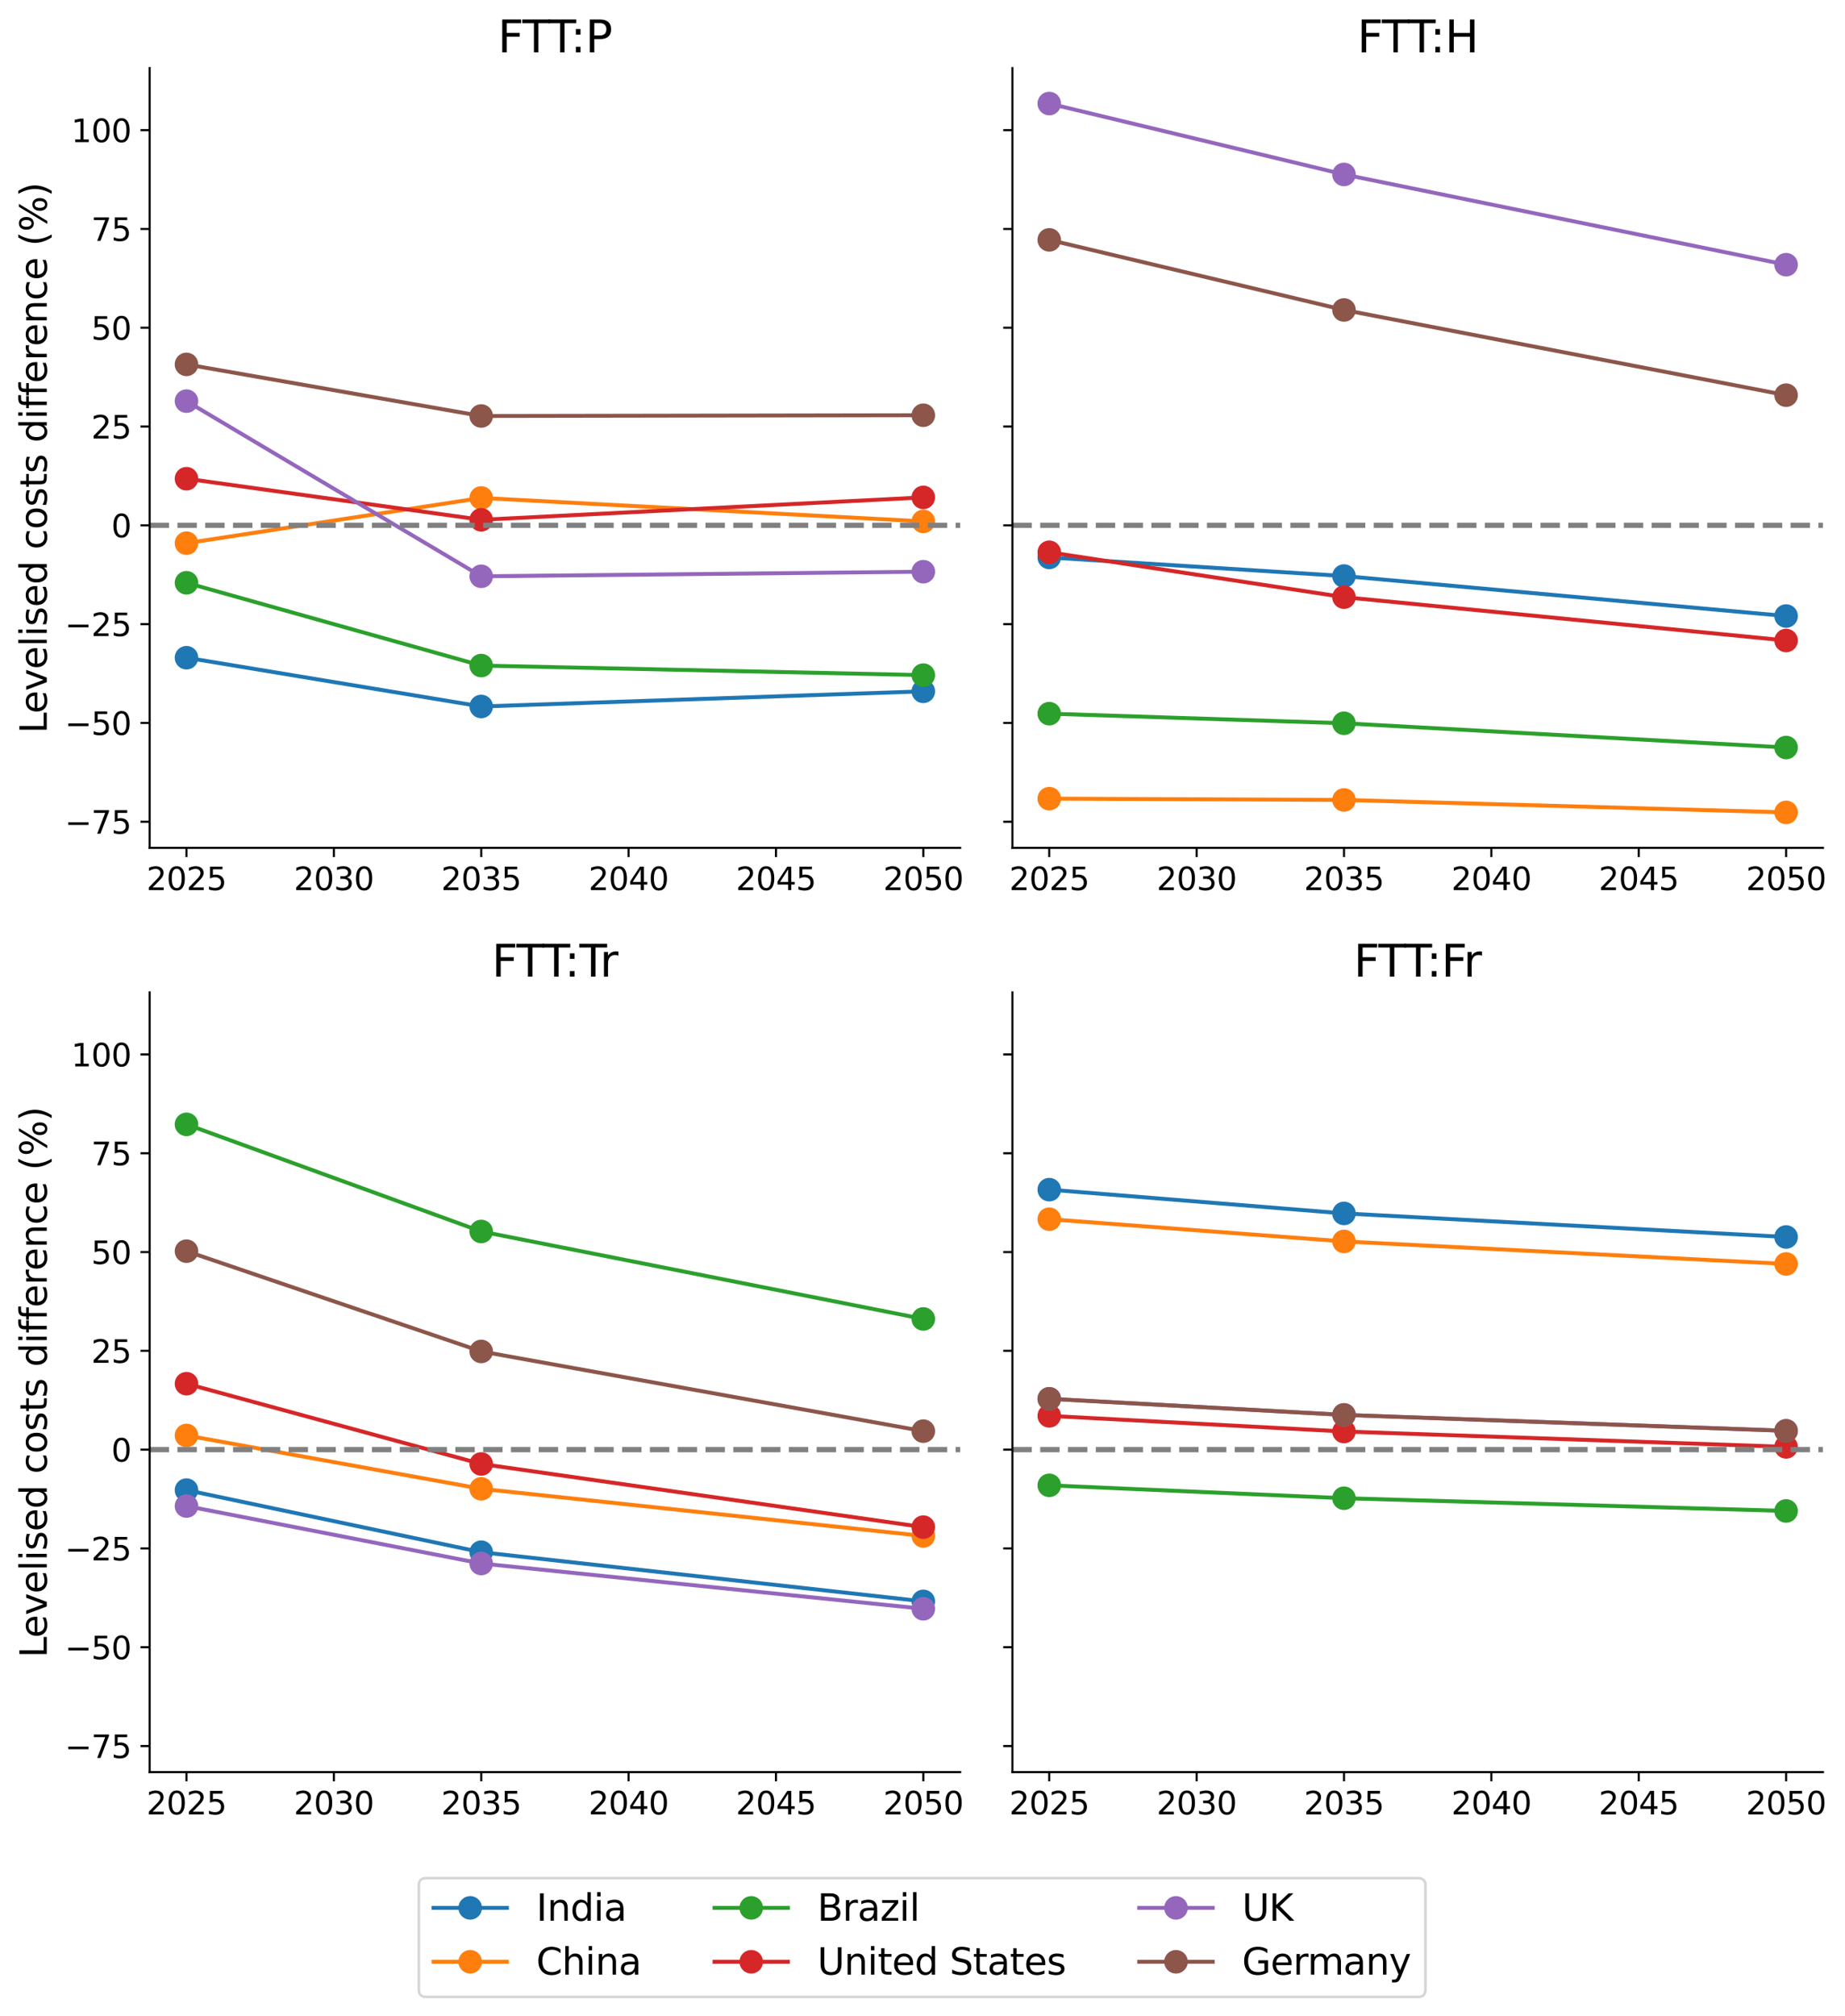 <?xml version="1.0" encoding="utf-8" standalone="no"?>
<!DOCTYPE svg PUBLIC "-//W3C//DTD SVG 1.1//EN"
  "http://www.w3.org/Graphics/SVG/1.1/DTD/svg11.dtd">
<svg xmlns:xlink="http://www.w3.org/1999/xlink" width="703.691pt" height="768.645pt" viewBox="0 0 703.691 768.645" xmlns="http://www.w3.org/2000/svg" version="1.1">
 <defs>
  <style type="text/css">*{stroke-linejoin: round; stroke-linecap: butt}</style>
 </defs>
 <g id="figure_1">
  <g id="patch_1">
   <path d="M 0 768.645 
L 703.691 768.645 
L 703.691 0 
L 0 0 
z
" style="fill: #ffffff"/>
  </g>
  <g id="axes_1">
   <g id="patch_2">
    <path d="M 57.075 323.285 
L 366.207 323.285 
L 366.207 25.965 
L 57.075 25.965 
z
" style="fill: #ffffff"/>
   </g>
   <g id="matplotlib.axis_1">
    <g id="xtick_1">
     <g id="line2d_1">
      <defs>
       <path id="m4670df1797" d="M 0 0 
L 0 3.5 
" style="stroke: #000000; stroke-width: 0.8"/>
      </defs>
      <g>
       <use xlink:href="#m4670df1797" x="71.126" y="323.285" style="stroke: #000000; stroke-width: 0.8"/>
      </g>
     </g>
     <g id="text_1">
      <!-- 2025 -->
      <g transform="translate(55.856 339.404) scale(0.12 -0.12)">
       <defs>
        <path id="DejaVuSans-32" d="M 1228 531 
L 3431 531 
L 3431 0 
L 469 0 
L 469 531 
Q 828 903 1448 1529 
Q 2069 2156 2228 2338 
Q 2531 2678 2651 2914 
Q 2772 3150 2772 3378 
Q 2772 3750 2511 3984 
Q 2250 4219 1831 4219 
Q 1534 4219 1204 4116 
Q 875 4013 500 3803 
L 500 4441 
Q 881 4594 1212 4672 
Q 1544 4750 1819 4750 
Q 2544 4750 2975 4387 
Q 3406 4025 3406 3419 
Q 3406 3131 3298 2873 
Q 3191 2616 2906 2266 
Q 2828 2175 2409 1742 
Q 1991 1309 1228 531 
z
" transform="scale(0.016)"/>
        <path id="DejaVuSans-30" d="M 2034 4250 
Q 1547 4250 1301 3770 
Q 1056 3291 1056 2328 
Q 1056 1369 1301 889 
Q 1547 409 2034 409 
Q 2525 409 2770 889 
Q 3016 1369 3016 2328 
Q 3016 3291 2770 3770 
Q 2525 4250 2034 4250 
z
M 2034 4750 
Q 2819 4750 3233 4129 
Q 3647 3509 3647 2328 
Q 3647 1150 3233 529 
Q 2819 -91 2034 -91 
Q 1250 -91 836 529 
Q 422 1150 422 2328 
Q 422 3509 836 4129 
Q 1250 4750 2034 4750 
z
" transform="scale(0.016)"/>
        <path id="DejaVuSans-35" d="M 691 4666 
L 3169 4666 
L 3169 4134 
L 1269 4134 
L 1269 2991 
Q 1406 3038 1543 3061 
Q 1681 3084 1819 3084 
Q 2600 3084 3056 2656 
Q 3513 2228 3513 1497 
Q 3513 744 3044 326 
Q 2575 -91 1722 -91 
Q 1428 -91 1123 -41 
Q 819 9 494 109 
L 494 744 
Q 775 591 1075 516 
Q 1375 441 1709 441 
Q 2250 441 2565 725 
Q 2881 1009 2881 1497 
Q 2881 1984 2565 2268 
Q 2250 2553 1709 2553 
Q 1456 2553 1204 2497 
Q 953 2441 691 2322 
L 691 4666 
z
" transform="scale(0.016)"/>
       </defs>
       <use xlink:href="#DejaVuSans-32"/>
       <use xlink:href="#DejaVuSans-30" x="63.623"/>
       <use xlink:href="#DejaVuSans-32" x="127.246"/>
       <use xlink:href="#DejaVuSans-35" x="190.869"/>
      </g>
     </g>
    </g>
    <g id="xtick_2">
     <g id="line2d_2">
      <g>
       <use xlink:href="#m4670df1797" x="127.332" y="323.285" style="stroke: #000000; stroke-width: 0.8"/>
      </g>
     </g>
     <g id="text_2">
      <!-- 2030 -->
      <g transform="translate(112.062 339.404) scale(0.12 -0.12)">
       <defs>
        <path id="DejaVuSans-33" d="M 2597 2516 
Q 3050 2419 3304 2112 
Q 3559 1806 3559 1356 
Q 3559 666 3084 287 
Q 2609 -91 1734 -91 
Q 1441 -91 1130 -33 
Q 819 25 488 141 
L 488 750 
Q 750 597 1062 519 
Q 1375 441 1716 441 
Q 2309 441 2620 675 
Q 2931 909 2931 1356 
Q 2931 1769 2642 2001 
Q 2353 2234 1838 2234 
L 1294 2234 
L 1294 2753 
L 1863 2753 
Q 2328 2753 2575 2939 
Q 2822 3125 2822 3475 
Q 2822 3834 2567 4026 
Q 2313 4219 1838 4219 
Q 1578 4219 1281 4162 
Q 984 4106 628 3988 
L 628 4550 
Q 988 4650 1302 4700 
Q 1616 4750 1894 4750 
Q 2613 4750 3031 4423 
Q 3450 4097 3450 3541 
Q 3450 3153 3228 2886 
Q 3006 2619 2597 2516 
z
" transform="scale(0.016)"/>
       </defs>
       <use xlink:href="#DejaVuSans-32"/>
       <use xlink:href="#DejaVuSans-30" x="63.623"/>
       <use xlink:href="#DejaVuSans-33" x="127.246"/>
       <use xlink:href="#DejaVuSans-30" x="190.869"/>
      </g>
     </g>
    </g>
    <g id="xtick_3">
     <g id="line2d_3">
      <g>
       <use xlink:href="#m4670df1797" x="183.538" y="323.285" style="stroke: #000000; stroke-width: 0.8"/>
      </g>
     </g>
     <g id="text_3">
      <!-- 2035 -->
      <g transform="translate(168.268 339.404) scale(0.12 -0.12)">
       <use xlink:href="#DejaVuSans-32"/>
       <use xlink:href="#DejaVuSans-30" x="63.623"/>
       <use xlink:href="#DejaVuSans-33" x="127.246"/>
       <use xlink:href="#DejaVuSans-35" x="190.869"/>
      </g>
     </g>
    </g>
    <g id="xtick_4">
     <g id="line2d_4">
      <g>
       <use xlink:href="#m4670df1797" x="239.744" y="323.285" style="stroke: #000000; stroke-width: 0.8"/>
      </g>
     </g>
     <g id="text_4">
      <!-- 2040 -->
      <g transform="translate(224.474 339.404) scale(0.12 -0.12)">
       <defs>
        <path id="DejaVuSans-34" d="M 2419 4116 
L 825 1625 
L 2419 1625 
L 2419 4116 
z
M 2253 4666 
L 3047 4666 
L 3047 1625 
L 3713 1625 
L 3713 1100 
L 3047 1100 
L 3047 0 
L 2419 0 
L 2419 1100 
L 313 1100 
L 313 1709 
L 2253 4666 
z
" transform="scale(0.016)"/>
       </defs>
       <use xlink:href="#DejaVuSans-32"/>
       <use xlink:href="#DejaVuSans-30" x="63.623"/>
       <use xlink:href="#DejaVuSans-34" x="127.246"/>
       <use xlink:href="#DejaVuSans-30" x="190.869"/>
      </g>
     </g>
    </g>
    <g id="xtick_5">
     <g id="line2d_5">
      <g>
       <use xlink:href="#m4670df1797" x="295.95" y="323.285" style="stroke: #000000; stroke-width: 0.8"/>
      </g>
     </g>
     <g id="text_5">
      <!-- 2045 -->
      <g transform="translate(280.68 339.404) scale(0.12 -0.12)">
       <use xlink:href="#DejaVuSans-32"/>
       <use xlink:href="#DejaVuSans-30" x="63.623"/>
       <use xlink:href="#DejaVuSans-34" x="127.246"/>
       <use xlink:href="#DejaVuSans-35" x="190.869"/>
      </g>
     </g>
    </g>
    <g id="xtick_6">
     <g id="line2d_6">
      <g>
       <use xlink:href="#m4670df1797" x="352.156" y="323.285" style="stroke: #000000; stroke-width: 0.8"/>
      </g>
     </g>
     <g id="text_6">
      <!-- 2050 -->
      <g transform="translate(336.886 339.404) scale(0.12 -0.12)">
       <use xlink:href="#DejaVuSans-32"/>
       <use xlink:href="#DejaVuSans-30" x="63.623"/>
       <use xlink:href="#DejaVuSans-35" x="127.246"/>
       <use xlink:href="#DejaVuSans-30" x="190.869"/>
      </g>
     </g>
    </g>
   </g>
   <g id="matplotlib.axis_2">
    <g id="ytick_1">
     <g id="line2d_7">
      <defs>
       <path id="m5ed3d87cd8" d="M 0 0 
L -3.5 0 
" style="stroke: #000000; stroke-width: 0.8"/>
      </defs>
      <g>
       <use xlink:href="#m5ed3d87cd8" x="57.075" y="313.333" style="stroke: #000000; stroke-width: 0.8"/>
      </g>
     </g>
     <g id="text_7">
      <!-- −75 -->
      <g transform="translate(24.749 317.892) scale(0.12 -0.12)">
       <defs>
        <path id="DejaVuSans-2212" d="M 678 2272 
L 4684 2272 
L 4684 1741 
L 678 1741 
L 678 2272 
z
" transform="scale(0.016)"/>
        <path id="DejaVuSans-37" d="M 525 4666 
L 3525 4666 
L 3525 4397 
L 1831 0 
L 1172 0 
L 2766 4134 
L 525 4134 
L 525 4666 
z
" transform="scale(0.016)"/>
       </defs>
       <use xlink:href="#DejaVuSans-2212"/>
       <use xlink:href="#DejaVuSans-37" x="83.789"/>
       <use xlink:href="#DejaVuSans-35" x="147.412"/>
      </g>
     </g>
    </g>
    <g id="ytick_2">
     <g id="line2d_8">
      <g>
       <use xlink:href="#m5ed3d87cd8" x="57.075" y="275.66" style="stroke: #000000; stroke-width: 0.8"/>
      </g>
     </g>
     <g id="text_8">
      <!-- −50 -->
      <g transform="translate(24.749 280.219) scale(0.12 -0.12)">
       <use xlink:href="#DejaVuSans-2212"/>
       <use xlink:href="#DejaVuSans-35" x="83.789"/>
       <use xlink:href="#DejaVuSans-30" x="147.412"/>
      </g>
     </g>
    </g>
    <g id="ytick_3">
     <g id="line2d_9">
      <g>
       <use xlink:href="#m5ed3d87cd8" x="57.075" y="237.988" style="stroke: #000000; stroke-width: 0.8"/>
      </g>
     </g>
     <g id="text_9">
      <!-- −25 -->
      <g transform="translate(24.749 242.547) scale(0.12 -0.12)">
       <use xlink:href="#DejaVuSans-2212"/>
       <use xlink:href="#DejaVuSans-32" x="83.789"/>
       <use xlink:href="#DejaVuSans-35" x="147.412"/>
      </g>
     </g>
    </g>
    <g id="ytick_4">
     <g id="line2d_10">
      <g>
       <use xlink:href="#m5ed3d87cd8" x="57.075" y="200.315" style="stroke: #000000; stroke-width: 0.8"/>
      </g>
     </g>
     <g id="text_10">
      <!-- 0 -->
      <g transform="translate(42.44 204.874) scale(0.12 -0.12)">
       <use xlink:href="#DejaVuSans-30"/>
      </g>
     </g>
    </g>
    <g id="ytick_5">
     <g id="line2d_11">
      <g>
       <use xlink:href="#m5ed3d87cd8" x="57.075" y="162.643" style="stroke: #000000; stroke-width: 0.8"/>
      </g>
     </g>
     <g id="text_11">
      <!-- 25 -->
      <g transform="translate(34.805 167.202) scale(0.12 -0.12)">
       <use xlink:href="#DejaVuSans-32"/>
       <use xlink:href="#DejaVuSans-35" x="63.623"/>
      </g>
     </g>
    </g>
    <g id="ytick_6">
     <g id="line2d_12">
      <g>
       <use xlink:href="#m5ed3d87cd8" x="57.075" y="124.97" style="stroke: #000000; stroke-width: 0.8"/>
      </g>
     </g>
     <g id="text_12">
      <!-- 50 -->
      <g transform="translate(34.805 129.529) scale(0.12 -0.12)">
       <use xlink:href="#DejaVuSans-35"/>
       <use xlink:href="#DejaVuSans-30" x="63.623"/>
      </g>
     </g>
    </g>
    <g id="ytick_7">
     <g id="line2d_13">
      <g>
       <use xlink:href="#m5ed3d87cd8" x="57.075" y="87.298" style="stroke: #000000; stroke-width: 0.8"/>
      </g>
     </g>
     <g id="text_13">
      <!-- 75 -->
      <g transform="translate(34.805 91.857) scale(0.12 -0.12)">
       <use xlink:href="#DejaVuSans-37"/>
       <use xlink:href="#DejaVuSans-35" x="63.623"/>
      </g>
     </g>
    </g>
    <g id="ytick_8">
     <g id="line2d_14">
      <g>
       <use xlink:href="#m5ed3d87cd8" x="57.075" y="49.625" style="stroke: #000000; stroke-width: 0.8"/>
      </g>
     </g>
     <g id="text_14">
      <!-- 100 -->
      <g transform="translate(27.17 54.184) scale(0.12 -0.12)">
       <defs>
        <path id="DejaVuSans-31" d="M 794 531 
L 1825 531 
L 1825 4091 
L 703 3866 
L 703 4441 
L 1819 4666 
L 2450 4666 
L 2450 531 
L 3481 531 
L 3481 0 
L 794 0 
L 794 531 
z
" transform="scale(0.016)"/>
       </defs>
       <use xlink:href="#DejaVuSans-31"/>
       <use xlink:href="#DejaVuSans-30" x="63.623"/>
       <use xlink:href="#DejaVuSans-30" x="127.246"/>
      </g>
     </g>
    </g>
    <g id="text_15">
     <!-- Levelised costs difference (%) -->
     <g transform="translate(17.838 279.648) rotate(-90) scale(0.14 -0.14)">
      <defs>
       <path id="DejaVuSans-4c" d="M 628 4666 
L 1259 4666 
L 1259 531 
L 3531 531 
L 3531 0 
L 628 0 
L 628 4666 
z
" transform="scale(0.016)"/>
       <path id="DejaVuSans-65" d="M 3597 1894 
L 3597 1613 
L 953 1613 
Q 991 1019 1311 708 
Q 1631 397 2203 397 
Q 2534 397 2845 478 
Q 3156 559 3463 722 
L 3463 178 
Q 3153 47 2828 -22 
Q 2503 -91 2169 -91 
Q 1331 -91 842 396 
Q 353 884 353 1716 
Q 353 2575 817 3079 
Q 1281 3584 2069 3584 
Q 2775 3584 3186 3129 
Q 3597 2675 3597 1894 
z
M 3022 2063 
Q 3016 2534 2758 2815 
Q 2500 3097 2075 3097 
Q 1594 3097 1305 2825 
Q 1016 2553 972 2059 
L 3022 2063 
z
" transform="scale(0.016)"/>
       <path id="DejaVuSans-76" d="M 191 3500 
L 800 3500 
L 1894 563 
L 2988 3500 
L 3597 3500 
L 2284 0 
L 1503 0 
L 191 3500 
z
" transform="scale(0.016)"/>
       <path id="DejaVuSans-6c" d="M 603 4863 
L 1178 4863 
L 1178 0 
L 603 0 
L 603 4863 
z
" transform="scale(0.016)"/>
       <path id="DejaVuSans-69" d="M 603 3500 
L 1178 3500 
L 1178 0 
L 603 0 
L 603 3500 
z
M 603 4863 
L 1178 4863 
L 1178 4134 
L 603 4134 
L 603 4863 
z
" transform="scale(0.016)"/>
       <path id="DejaVuSans-73" d="M 2834 3397 
L 2834 2853 
Q 2591 2978 2328 3040 
Q 2066 3103 1784 3103 
Q 1356 3103 1142 2972 
Q 928 2841 928 2578 
Q 928 2378 1081 2264 
Q 1234 2150 1697 2047 
L 1894 2003 
Q 2506 1872 2764 1633 
Q 3022 1394 3022 966 
Q 3022 478 2636 193 
Q 2250 -91 1575 -91 
Q 1294 -91 989 -36 
Q 684 19 347 128 
L 347 722 
Q 666 556 975 473 
Q 1284 391 1588 391 
Q 1994 391 2212 530 
Q 2431 669 2431 922 
Q 2431 1156 2273 1281 
Q 2116 1406 1581 1522 
L 1381 1569 
Q 847 1681 609 1914 
Q 372 2147 372 2553 
Q 372 3047 722 3315 
Q 1072 3584 1716 3584 
Q 2034 3584 2315 3537 
Q 2597 3491 2834 3397 
z
" transform="scale(0.016)"/>
       <path id="DejaVuSans-64" d="M 2906 2969 
L 2906 4863 
L 3481 4863 
L 3481 0 
L 2906 0 
L 2906 525 
Q 2725 213 2448 61 
Q 2172 -91 1784 -91 
Q 1150 -91 751 415 
Q 353 922 353 1747 
Q 353 2572 751 3078 
Q 1150 3584 1784 3584 
Q 2172 3584 2448 3432 
Q 2725 3281 2906 2969 
z
M 947 1747 
Q 947 1113 1208 752 
Q 1469 391 1925 391 
Q 2381 391 2643 752 
Q 2906 1113 2906 1747 
Q 2906 2381 2643 2742 
Q 2381 3103 1925 3103 
Q 1469 3103 1208 2742 
Q 947 2381 947 1747 
z
" transform="scale(0.016)"/>
       <path id="DejaVuSans-20" transform="scale(0.016)"/>
       <path id="DejaVuSans-63" d="M 3122 3366 
L 3122 2828 
Q 2878 2963 2633 3030 
Q 2388 3097 2138 3097 
Q 1578 3097 1268 2742 
Q 959 2388 959 1747 
Q 959 1106 1268 751 
Q 1578 397 2138 397 
Q 2388 397 2633 464 
Q 2878 531 3122 666 
L 3122 134 
Q 2881 22 2623 -34 
Q 2366 -91 2075 -91 
Q 1284 -91 818 406 
Q 353 903 353 1747 
Q 353 2603 823 3093 
Q 1294 3584 2113 3584 
Q 2378 3584 2631 3529 
Q 2884 3475 3122 3366 
z
" transform="scale(0.016)"/>
       <path id="DejaVuSans-6f" d="M 1959 3097 
Q 1497 3097 1228 2736 
Q 959 2375 959 1747 
Q 959 1119 1226 758 
Q 1494 397 1959 397 
Q 2419 397 2687 759 
Q 2956 1122 2956 1747 
Q 2956 2369 2687 2733 
Q 2419 3097 1959 3097 
z
M 1959 3584 
Q 2709 3584 3137 3096 
Q 3566 2609 3566 1747 
Q 3566 888 3137 398 
Q 2709 -91 1959 -91 
Q 1206 -91 779 398 
Q 353 888 353 1747 
Q 353 2609 779 3096 
Q 1206 3584 1959 3584 
z
" transform="scale(0.016)"/>
       <path id="DejaVuSans-74" d="M 1172 4494 
L 1172 3500 
L 2356 3500 
L 2356 3053 
L 1172 3053 
L 1172 1153 
Q 1172 725 1289 603 
Q 1406 481 1766 481 
L 2356 481 
L 2356 0 
L 1766 0 
Q 1100 0 847 248 
Q 594 497 594 1153 
L 594 3053 
L 172 3053 
L 172 3500 
L 594 3500 
L 594 4494 
L 1172 4494 
z
" transform="scale(0.016)"/>
       <path id="DejaVuSans-66" d="M 2375 4863 
L 2375 4384 
L 1825 4384 
Q 1516 4384 1395 4259 
Q 1275 4134 1275 3809 
L 1275 3500 
L 2222 3500 
L 2222 3053 
L 1275 3053 
L 1275 0 
L 697 0 
L 697 3053 
L 147 3053 
L 147 3500 
L 697 3500 
L 697 3744 
Q 697 4328 969 4595 
Q 1241 4863 1831 4863 
L 2375 4863 
z
" transform="scale(0.016)"/>
       <path id="DejaVuSans-72" d="M 2631 2963 
Q 2534 3019 2420 3045 
Q 2306 3072 2169 3072 
Q 1681 3072 1420 2755 
Q 1159 2438 1159 1844 
L 1159 0 
L 581 0 
L 581 3500 
L 1159 3500 
L 1159 2956 
Q 1341 3275 1631 3429 
Q 1922 3584 2338 3584 
Q 2397 3584 2469 3576 
Q 2541 3569 2628 3553 
L 2631 2963 
z
" transform="scale(0.016)"/>
       <path id="DejaVuSans-6e" d="M 3513 2113 
L 3513 0 
L 2938 0 
L 2938 2094 
Q 2938 2591 2744 2837 
Q 2550 3084 2163 3084 
Q 1697 3084 1428 2787 
Q 1159 2491 1159 1978 
L 1159 0 
L 581 0 
L 581 3500 
L 1159 3500 
L 1159 2956 
Q 1366 3272 1645 3428 
Q 1925 3584 2291 3584 
Q 2894 3584 3203 3211 
Q 3513 2838 3513 2113 
z
" transform="scale(0.016)"/>
       <path id="DejaVuSans-28" d="M 1984 4856 
Q 1566 4138 1362 3434 
Q 1159 2731 1159 2009 
Q 1159 1288 1364 580 
Q 1569 -128 1984 -844 
L 1484 -844 
Q 1016 -109 783 600 
Q 550 1309 550 2009 
Q 550 2706 781 3412 
Q 1013 4119 1484 4856 
L 1984 4856 
z
" transform="scale(0.016)"/>
       <path id="DejaVuSans-25" d="M 4653 2053 
Q 4381 2053 4226 1822 
Q 4072 1591 4072 1178 
Q 4072 772 4226 539 
Q 4381 306 4653 306 
Q 4919 306 5073 539 
Q 5228 772 5228 1178 
Q 5228 1588 5073 1820 
Q 4919 2053 4653 2053 
z
M 4653 2450 
Q 5147 2450 5437 2106 
Q 5728 1763 5728 1178 
Q 5728 594 5436 251 
Q 5144 -91 4653 -91 
Q 4153 -91 3862 251 
Q 3572 594 3572 1178 
Q 3572 1766 3864 2108 
Q 4156 2450 4653 2450 
z
M 1428 4353 
Q 1159 4353 1004 4120 
Q 850 3888 850 3481 
Q 850 3069 1003 2837 
Q 1156 2606 1428 2606 
Q 1700 2606 1854 2837 
Q 2009 3069 2009 3481 
Q 2009 3884 1853 4118 
Q 1697 4353 1428 4353 
z
M 4250 4750 
L 4750 4750 
L 1831 -91 
L 1331 -91 
L 4250 4750 
z
M 1428 4750 
Q 1922 4750 2215 4408 
Q 2509 4066 2509 3481 
Q 2509 2891 2217 2550 
Q 1925 2209 1428 2209 
Q 931 2209 642 2551 
Q 353 2894 353 3481 
Q 353 4063 643 4406 
Q 934 4750 1428 4750 
z
" transform="scale(0.016)"/>
       <path id="DejaVuSans-29" d="M 513 4856 
L 1013 4856 
Q 1481 4119 1714 3412 
Q 1947 2706 1947 2009 
Q 1947 1309 1714 600 
Q 1481 -109 1013 -844 
L 513 -844 
Q 928 -128 1133 580 
Q 1338 1288 1338 2009 
Q 1338 2731 1133 3434 
Q 928 4138 513 4856 
z
" transform="scale(0.016)"/>
      </defs>
      <use xlink:href="#DejaVuSans-4c"/>
      <use xlink:href="#DejaVuSans-65" x="53.963"/>
      <use xlink:href="#DejaVuSans-76" x="115.486"/>
      <use xlink:href="#DejaVuSans-65" x="174.666"/>
      <use xlink:href="#DejaVuSans-6c" x="236.189"/>
      <use xlink:href="#DejaVuSans-69" x="263.973"/>
      <use xlink:href="#DejaVuSans-73" x="291.756"/>
      <use xlink:href="#DejaVuSans-65" x="343.855"/>
      <use xlink:href="#DejaVuSans-64" x="405.379"/>
      <use xlink:href="#DejaVuSans-20" x="468.855"/>
      <use xlink:href="#DejaVuSans-63" x="500.643"/>
      <use xlink:href="#DejaVuSans-6f" x="555.623"/>
      <use xlink:href="#DejaVuSans-73" x="616.805"/>
      <use xlink:href="#DejaVuSans-74" x="668.904"/>
      <use xlink:href="#DejaVuSans-73" x="708.113"/>
      <use xlink:href="#DejaVuSans-20" x="760.213"/>
      <use xlink:href="#DejaVuSans-64" x="792"/>
      <use xlink:href="#DejaVuSans-69" x="855.477"/>
      <use xlink:href="#DejaVuSans-66" x="883.26"/>
      <use xlink:href="#DejaVuSans-66" x="918.465"/>
      <use xlink:href="#DejaVuSans-65" x="953.67"/>
      <use xlink:href="#DejaVuSans-72" x="1015.193"/>
      <use xlink:href="#DejaVuSans-65" x="1054.057"/>
      <use xlink:href="#DejaVuSans-6e" x="1115.58"/>
      <use xlink:href="#DejaVuSans-63" x="1178.959"/>
      <use xlink:href="#DejaVuSans-65" x="1233.939"/>
      <use xlink:href="#DejaVuSans-20" x="1295.463"/>
      <use xlink:href="#DejaVuSans-28" x="1327.25"/>
      <use xlink:href="#DejaVuSans-25" x="1366.264"/>
      <use xlink:href="#DejaVuSans-29" x="1461.283"/>
     </g>
    </g>
   </g>
   <g id="line2d_15">
    <path d="M 71.126 250.788 
L 183.538 269.383 
L 352.156 263.605 
" clip-path="url(#pf51e611d74)" style="fill: none; stroke: #1f77b4; stroke-width: 1.5; stroke-linecap: square"/>
    <defs>
     <path id="mc3ba651efc" d="M 0 4 
C 1.061 4 2.078 3.579 2.828 2.828 
C 3.579 2.078 4 1.061 4 0 
C 4 -1.061 3.579 -2.078 2.828 -2.828 
C 2.078 -3.579 1.061 -4 0 -4 
C -1.061 -4 -2.078 -3.579 -2.828 -2.828 
C -3.579 -2.078 -4 -1.061 -4 0 
C -4 1.061 -3.579 2.078 -2.828 2.828 
C -2.078 3.579 -1.061 4 0 4 
z
" style="stroke: #1f77b4"/>
    </defs>
    <g clip-path="url(#pf51e611d74)">
     <use xlink:href="#mc3ba651efc" x="71.126" y="250.788" style="fill: #1f77b4; stroke: #1f77b4"/>
     <use xlink:href="#mc3ba651efc" x="183.538" y="269.383" style="fill: #1f77b4; stroke: #1f77b4"/>
     <use xlink:href="#mc3ba651efc" x="352.156" y="263.605" style="fill: #1f77b4; stroke: #1f77b4"/>
    </g>
   </g>
   <g id="line2d_16">
    <path d="M 71.126 207.116 
L 183.538 189.868 
L 352.156 198.814 
" clip-path="url(#pf51e611d74)" style="fill: none; stroke: #ff7f0e; stroke-width: 1.5; stroke-linecap: square"/>
    <defs>
     <path id="mdb1fdb1266" d="M 0 4 
C 1.061 4 2.078 3.579 2.828 2.828 
C 3.579 2.078 4 1.061 4 0 
C 4 -1.061 3.579 -2.078 2.828 -2.828 
C 2.078 -3.579 1.061 -4 0 -4 
C -1.061 -4 -2.078 -3.579 -2.828 -2.828 
C -3.579 -2.078 -4 -1.061 -4 0 
C -4 1.061 -3.579 2.078 -2.828 2.828 
C -2.078 3.579 -1.061 4 0 4 
z
" style="stroke: #ff7f0e"/>
    </defs>
    <g clip-path="url(#pf51e611d74)">
     <use xlink:href="#mdb1fdb1266" x="71.126" y="207.116" style="fill: #ff7f0e; stroke: #ff7f0e"/>
     <use xlink:href="#mdb1fdb1266" x="183.538" y="189.868" style="fill: #ff7f0e; stroke: #ff7f0e"/>
     <use xlink:href="#mdb1fdb1266" x="352.156" y="198.814" style="fill: #ff7f0e; stroke: #ff7f0e"/>
    </g>
   </g>
   <g id="line2d_17">
    <path d="M 71.126 222.218 
L 183.538 253.785 
L 352.156 257.433 
" clip-path="url(#pf51e611d74)" style="fill: none; stroke: #2ca02c; stroke-width: 1.5; stroke-linecap: square"/>
    <defs>
     <path id="m8a1087c04e" d="M 0 4 
C 1.061 4 2.078 3.579 2.828 2.828 
C 3.579 2.078 4 1.061 4 0 
C 4 -1.061 3.579 -2.078 2.828 -2.828 
C 2.078 -3.579 1.061 -4 0 -4 
C -1.061 -4 -2.078 -3.579 -2.828 -2.828 
C -3.579 -2.078 -4 -1.061 -4 0 
C -4 1.061 -3.579 2.078 -2.828 2.828 
C -2.078 3.579 -1.061 4 0 4 
z
" style="stroke: #2ca02c"/>
    </defs>
    <g clip-path="url(#pf51e611d74)">
     <use xlink:href="#m8a1087c04e" x="71.126" y="222.218" style="fill: #2ca02c; stroke: #2ca02c"/>
     <use xlink:href="#m8a1087c04e" x="183.538" y="253.785" style="fill: #2ca02c; stroke: #2ca02c"/>
     <use xlink:href="#m8a1087c04e" x="352.156" y="257.433" style="fill: #2ca02c; stroke: #2ca02c"/>
    </g>
   </g>
   <g id="line2d_18">
    <path d="M 71.126 182.537 
L 183.538 198.199 
L 352.156 189.658 
" clip-path="url(#pf51e611d74)" style="fill: none; stroke: #d62728; stroke-width: 1.5; stroke-linecap: square"/>
    <defs>
     <path id="mc929db7c99" d="M 0 4 
C 1.061 4 2.078 3.579 2.828 2.828 
C 3.579 2.078 4 1.061 4 0 
C 4 -1.061 3.579 -2.078 2.828 -2.828 
C 2.078 -3.579 1.061 -4 0 -4 
C -1.061 -4 -2.078 -3.579 -2.828 -2.828 
C -3.579 -2.078 -4 -1.061 -4 0 
C -4 1.061 -3.579 2.078 -2.828 2.828 
C -2.078 3.579 -1.061 4 0 4 
z
" style="stroke: #d62728"/>
    </defs>
    <g clip-path="url(#pf51e611d74)">
     <use xlink:href="#mc929db7c99" x="71.126" y="182.537" style="fill: #d62728; stroke: #d62728"/>
     <use xlink:href="#mc929db7c99" x="183.538" y="198.199" style="fill: #d62728; stroke: #d62728"/>
     <use xlink:href="#mc929db7c99" x="352.156" y="189.658" style="fill: #d62728; stroke: #d62728"/>
    </g>
   </g>
   <g id="line2d_19">
    <path d="M 71.126 152.955 
L 183.538 219.746 
L 352.156 217.992 
" clip-path="url(#pf51e611d74)" style="fill: none; stroke: #9467bd; stroke-width: 1.5; stroke-linecap: square"/>
    <defs>
     <path id="m22ca20604d" d="M 0 4 
C 1.061 4 2.078 3.579 2.828 2.828 
C 3.579 2.078 4 1.061 4 0 
C 4 -1.061 3.579 -2.078 2.828 -2.828 
C 2.078 -3.579 1.061 -4 0 -4 
C -1.061 -4 -2.078 -3.579 -2.828 -2.828 
C -3.579 -2.078 -4 -1.061 -4 0 
C -4 1.061 -3.579 2.078 -2.828 2.828 
C -2.078 3.579 -1.061 4 0 4 
z
" style="stroke: #9467bd"/>
    </defs>
    <g clip-path="url(#pf51e611d74)">
     <use xlink:href="#m22ca20604d" x="71.126" y="152.955" style="fill: #9467bd; stroke: #9467bd"/>
     <use xlink:href="#m22ca20604d" x="183.538" y="219.746" style="fill: #9467bd; stroke: #9467bd"/>
     <use xlink:href="#m22ca20604d" x="352.156" y="217.992" style="fill: #9467bd; stroke: #9467bd"/>
    </g>
   </g>
   <g id="line2d_20">
    <path d="M 71.126 138.946 
L 183.538 158.623 
L 352.156 158.334 
" clip-path="url(#pf51e611d74)" style="fill: none; stroke: #8c564b; stroke-width: 1.5; stroke-linecap: square"/>
    <defs>
     <path id="m849cc818e7" d="M 0 4 
C 1.061 4 2.078 3.579 2.828 2.828 
C 3.579 2.078 4 1.061 4 0 
C 4 -1.061 3.579 -2.078 2.828 -2.828 
C 2.078 -3.579 1.061 -4 0 -4 
C -1.061 -4 -2.078 -3.579 -2.828 -2.828 
C -3.579 -2.078 -4 -1.061 -4 0 
C -4 1.061 -3.579 2.078 -2.828 2.828 
C -2.078 3.579 -1.061 4 0 4 
z
" style="stroke: #8c564b"/>
    </defs>
    <g clip-path="url(#pf51e611d74)">
     <use xlink:href="#m849cc818e7" x="71.126" y="138.946" style="fill: #8c564b; stroke: #8c564b"/>
     <use xlink:href="#m849cc818e7" x="183.538" y="158.623" style="fill: #8c564b; stroke: #8c564b"/>
     <use xlink:href="#m849cc818e7" x="352.156" y="158.334" style="fill: #8c564b; stroke: #8c564b"/>
    </g>
   </g>
   <g id="line2d_21">
    <path d="M 57.075 200.315 
L 366.207 200.315 
" clip-path="url(#pf51e611d74)" style="fill: none; stroke-dasharray: 7.4,3.2; stroke-dashoffset: 0; stroke: #808080; stroke-width: 2"/>
   </g>
   <g id="patch_3">
    <path d="M 57.075 323.285 
L 57.075 25.965 
" style="fill: none; stroke: #000000; stroke-width: 0.8; stroke-linejoin: miter; stroke-linecap: square"/>
   </g>
   <g id="patch_4">
    <path d="M 57.075 323.285 
L 366.207 323.285 
" style="fill: none; stroke: #000000; stroke-width: 0.8; stroke-linejoin: miter; stroke-linecap: square"/>
   </g>
   <g id="text_16">
    <!-- FTT:P -->
    <g transform="translate(189.872 19.965) scale(0.168 -0.168)">
     <defs>
      <path id="DejaVuSans-46" d="M 628 4666 
L 3309 4666 
L 3309 4134 
L 1259 4134 
L 1259 2759 
L 3109 2759 
L 3109 2228 
L 1259 2228 
L 1259 0 
L 628 0 
L 628 4666 
z
" transform="scale(0.016)"/>
      <path id="DejaVuSans-54" d="M -19 4666 
L 3928 4666 
L 3928 4134 
L 2272 4134 
L 2272 0 
L 1638 0 
L 1638 4134 
L -19 4134 
L -19 4666 
z
" transform="scale(0.016)"/>
      <path id="DejaVuSans-3a" d="M 750 794 
L 1409 794 
L 1409 0 
L 750 0 
L 750 794 
z
M 750 3309 
L 1409 3309 
L 1409 2516 
L 750 2516 
L 750 3309 
z
" transform="scale(0.016)"/>
      <path id="DejaVuSans-50" d="M 1259 4147 
L 1259 2394 
L 2053 2394 
Q 2494 2394 2734 2622 
Q 2975 2850 2975 3272 
Q 2975 3691 2734 3919 
Q 2494 4147 2053 4147 
L 1259 4147 
z
M 628 4666 
L 2053 4666 
Q 2838 4666 3239 4311 
Q 3641 3956 3641 3272 
Q 3641 2581 3239 2228 
Q 2838 1875 2053 1875 
L 1259 1875 
L 1259 0 
L 628 0 
L 628 4666 
z
" transform="scale(0.016)"/>
     </defs>
     <use xlink:href="#DejaVuSans-46"/>
     <use xlink:href="#DejaVuSans-54" x="55.77"/>
     <use xlink:href="#DejaVuSans-54" x="115.104"/>
     <use xlink:href="#DejaVuSans-3a" x="165.188"/>
     <use xlink:href="#DejaVuSans-50" x="198.879"/>
    </g>
   </g>
  </g>
  <g id="axes_2">
   <g id="patch_5">
    <path d="M 386.14 323.285 
L 695.272 323.285 
L 695.272 25.965 
L 386.14 25.965 
z
" style="fill: #ffffff"/>
   </g>
   <g id="matplotlib.axis_3">
    <g id="xtick_7">
     <g id="line2d_22">
      <g>
       <use xlink:href="#m4670df1797" x="400.191" y="323.285" style="stroke: #000000; stroke-width: 0.8"/>
      </g>
     </g>
     <g id="text_17">
      <!-- 2025 -->
      <g transform="translate(384.921 339.404) scale(0.12 -0.12)">
       <use xlink:href="#DejaVuSans-32"/>
       <use xlink:href="#DejaVuSans-30" x="63.623"/>
       <use xlink:href="#DejaVuSans-32" x="127.246"/>
       <use xlink:href="#DejaVuSans-35" x="190.869"/>
      </g>
     </g>
    </g>
    <g id="xtick_8">
     <g id="line2d_23">
      <g>
       <use xlink:href="#m4670df1797" x="456.397" y="323.285" style="stroke: #000000; stroke-width: 0.8"/>
      </g>
     </g>
     <g id="text_18">
      <!-- 2030 -->
      <g transform="translate(441.127 339.404) scale(0.12 -0.12)">
       <use xlink:href="#DejaVuSans-32"/>
       <use xlink:href="#DejaVuSans-30" x="63.623"/>
       <use xlink:href="#DejaVuSans-33" x="127.246"/>
       <use xlink:href="#DejaVuSans-30" x="190.869"/>
      </g>
     </g>
    </g>
    <g id="xtick_9">
     <g id="line2d_24">
      <g>
       <use xlink:href="#m4670df1797" x="512.603" y="323.285" style="stroke: #000000; stroke-width: 0.8"/>
      </g>
     </g>
     <g id="text_19">
      <!-- 2035 -->
      <g transform="translate(497.333 339.404) scale(0.12 -0.12)">
       <use xlink:href="#DejaVuSans-32"/>
       <use xlink:href="#DejaVuSans-30" x="63.623"/>
       <use xlink:href="#DejaVuSans-33" x="127.246"/>
       <use xlink:href="#DejaVuSans-35" x="190.869"/>
      </g>
     </g>
    </g>
    <g id="xtick_10">
     <g id="line2d_25">
      <g>
       <use xlink:href="#m4670df1797" x="568.809" y="323.285" style="stroke: #000000; stroke-width: 0.8"/>
      </g>
     </g>
     <g id="text_20">
      <!-- 2040 -->
      <g transform="translate(553.539 339.404) scale(0.12 -0.12)">
       <use xlink:href="#DejaVuSans-32"/>
       <use xlink:href="#DejaVuSans-30" x="63.623"/>
       <use xlink:href="#DejaVuSans-34" x="127.246"/>
       <use xlink:href="#DejaVuSans-30" x="190.869"/>
      </g>
     </g>
    </g>
    <g id="xtick_11">
     <g id="line2d_26">
      <g>
       <use xlink:href="#m4670df1797" x="625.015" y="323.285" style="stroke: #000000; stroke-width: 0.8"/>
      </g>
     </g>
     <g id="text_21">
      <!-- 2045 -->
      <g transform="translate(609.745 339.404) scale(0.12 -0.12)">
       <use xlink:href="#DejaVuSans-32"/>
       <use xlink:href="#DejaVuSans-30" x="63.623"/>
       <use xlink:href="#DejaVuSans-34" x="127.246"/>
       <use xlink:href="#DejaVuSans-35" x="190.869"/>
      </g>
     </g>
    </g>
    <g id="xtick_12">
     <g id="line2d_27">
      <g>
       <use xlink:href="#m4670df1797" x="681.221" y="323.285" style="stroke: #000000; stroke-width: 0.8"/>
      </g>
     </g>
     <g id="text_22">
      <!-- 2050 -->
      <g transform="translate(665.951 339.404) scale(0.12 -0.12)">
       <use xlink:href="#DejaVuSans-32"/>
       <use xlink:href="#DejaVuSans-30" x="63.623"/>
       <use xlink:href="#DejaVuSans-35" x="127.246"/>
       <use xlink:href="#DejaVuSans-30" x="190.869"/>
      </g>
     </g>
    </g>
   </g>
   <g id="matplotlib.axis_4">
    <g id="ytick_9">
     <g id="line2d_28">
      <g>
       <use xlink:href="#m5ed3d87cd8" x="386.14" y="313.333" style="stroke: #000000; stroke-width: 0.8"/>
      </g>
     </g>
    </g>
    <g id="ytick_10">
     <g id="line2d_29">
      <g>
       <use xlink:href="#m5ed3d87cd8" x="386.14" y="275.66" style="stroke: #000000; stroke-width: 0.8"/>
      </g>
     </g>
    </g>
    <g id="ytick_11">
     <g id="line2d_30">
      <g>
       <use xlink:href="#m5ed3d87cd8" x="386.14" y="237.988" style="stroke: #000000; stroke-width: 0.8"/>
      </g>
     </g>
    </g>
    <g id="ytick_12">
     <g id="line2d_31">
      <g>
       <use xlink:href="#m5ed3d87cd8" x="386.14" y="200.315" style="stroke: #000000; stroke-width: 0.8"/>
      </g>
     </g>
    </g>
    <g id="ytick_13">
     <g id="line2d_32">
      <g>
       <use xlink:href="#m5ed3d87cd8" x="386.14" y="162.643" style="stroke: #000000; stroke-width: 0.8"/>
      </g>
     </g>
    </g>
    <g id="ytick_14">
     <g id="line2d_33">
      <g>
       <use xlink:href="#m5ed3d87cd8" x="386.14" y="124.97" style="stroke: #000000; stroke-width: 0.8"/>
      </g>
     </g>
    </g>
    <g id="ytick_15">
     <g id="line2d_34">
      <g>
       <use xlink:href="#m5ed3d87cd8" x="386.14" y="87.298" style="stroke: #000000; stroke-width: 0.8"/>
      </g>
     </g>
    </g>
    <g id="ytick_16">
     <g id="line2d_35">
      <g>
       <use xlink:href="#m5ed3d87cd8" x="386.14" y="49.625" style="stroke: #000000; stroke-width: 0.8"/>
      </g>
     </g>
    </g>
   </g>
   <g id="line2d_36">
    <path d="M 400.191 212.551 
L 512.603 219.649 
L 681.221 234.898 
" clip-path="url(#p3987a8abdd)" style="fill: none; stroke: #1f77b4; stroke-width: 1.5; stroke-linecap: square"/>
    <g clip-path="url(#p3987a8abdd)">
     <use xlink:href="#mc3ba651efc" x="400.191" y="212.551" style="fill: #1f77b4; stroke: #1f77b4"/>
     <use xlink:href="#mc3ba651efc" x="512.603" y="219.649" style="fill: #1f77b4; stroke: #1f77b4"/>
     <use xlink:href="#mc3ba651efc" x="681.221" y="234.898" style="fill: #1f77b4; stroke: #1f77b4"/>
    </g>
   </g>
   <g id="line2d_37">
    <path d="M 400.191 304.53 
L 512.603 305.021 
L 681.221 309.771 
" clip-path="url(#p3987a8abdd)" style="fill: none; stroke: #ff7f0e; stroke-width: 1.5; stroke-linecap: square"/>
    <g clip-path="url(#p3987a8abdd)">
     <use xlink:href="#mdb1fdb1266" x="400.191" y="304.53" style="fill: #ff7f0e; stroke: #ff7f0e"/>
     <use xlink:href="#mdb1fdb1266" x="512.603" y="305.021" style="fill: #ff7f0e; stroke: #ff7f0e"/>
     <use xlink:href="#mdb1fdb1266" x="681.221" y="309.771" style="fill: #ff7f0e; stroke: #ff7f0e"/>
    </g>
   </g>
   <g id="line2d_38">
    <path d="M 400.191 272.123 
L 512.603 275.786 
L 681.221 285.03 
" clip-path="url(#p3987a8abdd)" style="fill: none; stroke: #2ca02c; stroke-width: 1.5; stroke-linecap: square"/>
    <g clip-path="url(#p3987a8abdd)">
     <use xlink:href="#m8a1087c04e" x="400.191" y="272.123" style="fill: #2ca02c; stroke: #2ca02c"/>
     <use xlink:href="#m8a1087c04e" x="512.603" y="275.786" style="fill: #2ca02c; stroke: #2ca02c"/>
     <use xlink:href="#m8a1087c04e" x="681.221" y="285.03" style="fill: #2ca02c; stroke: #2ca02c"/>
    </g>
   </g>
   <g id="line2d_39">
    <path d="M 400.191 210.585 
L 512.603 227.699 
L 681.221 244.225 
" clip-path="url(#p3987a8abdd)" style="fill: none; stroke: #d62728; stroke-width: 1.5; stroke-linecap: square"/>
    <g clip-path="url(#p3987a8abdd)">
     <use xlink:href="#mc929db7c99" x="400.191" y="210.585" style="fill: #d62728; stroke: #d62728"/>
     <use xlink:href="#mc929db7c99" x="512.603" y="227.699" style="fill: #d62728; stroke: #d62728"/>
     <use xlink:href="#mc929db7c99" x="681.221" y="244.225" style="fill: #d62728; stroke: #d62728"/>
    </g>
   </g>
   <g id="line2d_40">
    <path d="M 400.191 39.48 
L 512.603 66.518 
L 681.221 100.933 
" clip-path="url(#p3987a8abdd)" style="fill: none; stroke: #9467bd; stroke-width: 1.5; stroke-linecap: square"/>
    <g clip-path="url(#p3987a8abdd)">
     <use xlink:href="#m22ca20604d" x="400.191" y="39.48" style="fill: #9467bd; stroke: #9467bd"/>
     <use xlink:href="#m22ca20604d" x="512.603" y="66.518" style="fill: #9467bd; stroke: #9467bd"/>
     <use xlink:href="#m22ca20604d" x="681.221" y="100.933" style="fill: #9467bd; stroke: #9467bd"/>
    </g>
   </g>
   <g id="line2d_41">
    <path d="M 400.191 91.461 
L 512.603 118.19 
L 681.221 150.681 
" clip-path="url(#p3987a8abdd)" style="fill: none; stroke: #8c564b; stroke-width: 1.5; stroke-linecap: square"/>
    <g clip-path="url(#p3987a8abdd)">
     <use xlink:href="#m849cc818e7" x="400.191" y="91.461" style="fill: #8c564b; stroke: #8c564b"/>
     <use xlink:href="#m849cc818e7" x="512.603" y="118.19" style="fill: #8c564b; stroke: #8c564b"/>
     <use xlink:href="#m849cc818e7" x="681.221" y="150.681" style="fill: #8c564b; stroke: #8c564b"/>
    </g>
   </g>
   <g id="line2d_42">
    <path d="M 386.14 200.315 
L 695.272 200.315 
" clip-path="url(#p3987a8abdd)" style="fill: none; stroke-dasharray: 7.4,3.2; stroke-dashoffset: 0; stroke: #808080; stroke-width: 2"/>
   </g>
   <g id="patch_6">
    <path d="M 386.14 323.285 
L 386.14 25.965 
" style="fill: none; stroke: #000000; stroke-width: 0.8; stroke-linejoin: miter; stroke-linecap: square"/>
   </g>
   <g id="patch_7">
    <path d="M 386.14 323.285 
L 695.272 323.285 
" style="fill: none; stroke: #000000; stroke-width: 0.8; stroke-linejoin: miter; stroke-linecap: square"/>
   </g>
   <g id="text_23">
    <!-- FTT:H -->
    <g transform="translate(517.685 19.965) scale(0.168 -0.168)">
     <defs>
      <path id="DejaVuSans-48" d="M 628 4666 
L 1259 4666 
L 1259 2753 
L 3553 2753 
L 3553 4666 
L 4184 4666 
L 4184 0 
L 3553 0 
L 3553 2222 
L 1259 2222 
L 1259 0 
L 628 0 
L 628 4666 
z
" transform="scale(0.016)"/>
     </defs>
     <use xlink:href="#DejaVuSans-46"/>
     <use xlink:href="#DejaVuSans-54" x="55.77"/>
     <use xlink:href="#DejaVuSans-54" x="115.104"/>
     <use xlink:href="#DejaVuSans-3a" x="165.188"/>
     <use xlink:href="#DejaVuSans-48" x="198.879"/>
    </g>
   </g>
  </g>
  <g id="axes_3">
   <g id="patch_8">
    <path d="M 57.075 675.725 
L 366.207 675.725 
L 366.207 378.405 
L 57.075 378.405 
z
" style="fill: #ffffff"/>
   </g>
   <g id="matplotlib.axis_5">
    <g id="xtick_13">
     <g id="line2d_43">
      <g>
       <use xlink:href="#m4670df1797" x="71.126" y="675.725" style="stroke: #000000; stroke-width: 0.8"/>
      </g>
     </g>
     <g id="text_24">
      <!-- 2025 -->
      <g transform="translate(55.856 691.843) scale(0.12 -0.12)">
       <use xlink:href="#DejaVuSans-32"/>
       <use xlink:href="#DejaVuSans-30" x="63.623"/>
       <use xlink:href="#DejaVuSans-32" x="127.246"/>
       <use xlink:href="#DejaVuSans-35" x="190.869"/>
      </g>
     </g>
    </g>
    <g id="xtick_14">
     <g id="line2d_44">
      <g>
       <use xlink:href="#m4670df1797" x="127.332" y="675.725" style="stroke: #000000; stroke-width: 0.8"/>
      </g>
     </g>
     <g id="text_25">
      <!-- 2030 -->
      <g transform="translate(112.062 691.843) scale(0.12 -0.12)">
       <use xlink:href="#DejaVuSans-32"/>
       <use xlink:href="#DejaVuSans-30" x="63.623"/>
       <use xlink:href="#DejaVuSans-33" x="127.246"/>
       <use xlink:href="#DejaVuSans-30" x="190.869"/>
      </g>
     </g>
    </g>
    <g id="xtick_15">
     <g id="line2d_45">
      <g>
       <use xlink:href="#m4670df1797" x="183.538" y="675.725" style="stroke: #000000; stroke-width: 0.8"/>
      </g>
     </g>
     <g id="text_26">
      <!-- 2035 -->
      <g transform="translate(168.268 691.843) scale(0.12 -0.12)">
       <use xlink:href="#DejaVuSans-32"/>
       <use xlink:href="#DejaVuSans-30" x="63.623"/>
       <use xlink:href="#DejaVuSans-33" x="127.246"/>
       <use xlink:href="#DejaVuSans-35" x="190.869"/>
      </g>
     </g>
    </g>
    <g id="xtick_16">
     <g id="line2d_46">
      <g>
       <use xlink:href="#m4670df1797" x="239.744" y="675.725" style="stroke: #000000; stroke-width: 0.8"/>
      </g>
     </g>
     <g id="text_27">
      <!-- 2040 -->
      <g transform="translate(224.474 691.843) scale(0.12 -0.12)">
       <use xlink:href="#DejaVuSans-32"/>
       <use xlink:href="#DejaVuSans-30" x="63.623"/>
       <use xlink:href="#DejaVuSans-34" x="127.246"/>
       <use xlink:href="#DejaVuSans-30" x="190.869"/>
      </g>
     </g>
    </g>
    <g id="xtick_17">
     <g id="line2d_47">
      <g>
       <use xlink:href="#m4670df1797" x="295.95" y="675.725" style="stroke: #000000; stroke-width: 0.8"/>
      </g>
     </g>
     <g id="text_28">
      <!-- 2045 -->
      <g transform="translate(280.68 691.843) scale(0.12 -0.12)">
       <use xlink:href="#DejaVuSans-32"/>
       <use xlink:href="#DejaVuSans-30" x="63.623"/>
       <use xlink:href="#DejaVuSans-34" x="127.246"/>
       <use xlink:href="#DejaVuSans-35" x="190.869"/>
      </g>
     </g>
    </g>
    <g id="xtick_18">
     <g id="line2d_48">
      <g>
       <use xlink:href="#m4670df1797" x="352.156" y="675.725" style="stroke: #000000; stroke-width: 0.8"/>
      </g>
     </g>
     <g id="text_29">
      <!-- 2050 -->
      <g transform="translate(336.886 691.843) scale(0.12 -0.12)">
       <use xlink:href="#DejaVuSans-32"/>
       <use xlink:href="#DejaVuSans-30" x="63.623"/>
       <use xlink:href="#DejaVuSans-35" x="127.246"/>
       <use xlink:href="#DejaVuSans-30" x="190.869"/>
      </g>
     </g>
    </g>
   </g>
   <g id="matplotlib.axis_6">
    <g id="ytick_17">
     <g id="line2d_49">
      <g>
       <use xlink:href="#m5ed3d87cd8" x="57.075" y="665.773" style="stroke: #000000; stroke-width: 0.8"/>
      </g>
     </g>
     <g id="text_30">
      <!-- −75 -->
      <g transform="translate(24.749 670.332) scale(0.12 -0.12)">
       <use xlink:href="#DejaVuSans-2212"/>
       <use xlink:href="#DejaVuSans-37" x="83.789"/>
       <use xlink:href="#DejaVuSans-35" x="147.412"/>
      </g>
     </g>
    </g>
    <g id="ytick_18">
     <g id="line2d_50">
      <g>
       <use xlink:href="#m5ed3d87cd8" x="57.075" y="628.1" style="stroke: #000000; stroke-width: 0.8"/>
      </g>
     </g>
     <g id="text_31">
      <!-- −50 -->
      <g transform="translate(24.749 632.659) scale(0.12 -0.12)">
       <use xlink:href="#DejaVuSans-2212"/>
       <use xlink:href="#DejaVuSans-35" x="83.789"/>
       <use xlink:href="#DejaVuSans-30" x="147.412"/>
      </g>
     </g>
    </g>
    <g id="ytick_19">
     <g id="line2d_51">
      <g>
       <use xlink:href="#m5ed3d87cd8" x="57.075" y="590.428" style="stroke: #000000; stroke-width: 0.8"/>
      </g>
     </g>
     <g id="text_32">
      <!-- −25 -->
      <g transform="translate(24.749 594.987) scale(0.12 -0.12)">
       <use xlink:href="#DejaVuSans-2212"/>
       <use xlink:href="#DejaVuSans-32" x="83.789"/>
       <use xlink:href="#DejaVuSans-35" x="147.412"/>
      </g>
     </g>
    </g>
    <g id="ytick_20">
     <g id="line2d_52">
      <g>
       <use xlink:href="#m5ed3d87cd8" x="57.075" y="552.755" style="stroke: #000000; stroke-width: 0.8"/>
      </g>
     </g>
     <g id="text_33">
      <!-- 0 -->
      <g transform="translate(42.44 557.314) scale(0.12 -0.12)">
       <use xlink:href="#DejaVuSans-30"/>
      </g>
     </g>
    </g>
    <g id="ytick_21">
     <g id="line2d_53">
      <g>
       <use xlink:href="#m5ed3d87cd8" x="57.075" y="515.083" style="stroke: #000000; stroke-width: 0.8"/>
      </g>
     </g>
     <g id="text_34">
      <!-- 25 -->
      <g transform="translate(34.805 519.642) scale(0.12 -0.12)">
       <use xlink:href="#DejaVuSans-32"/>
       <use xlink:href="#DejaVuSans-35" x="63.623"/>
      </g>
     </g>
    </g>
    <g id="ytick_22">
     <g id="line2d_54">
      <g>
       <use xlink:href="#m5ed3d87cd8" x="57.075" y="477.41" style="stroke: #000000; stroke-width: 0.8"/>
      </g>
     </g>
     <g id="text_35">
      <!-- 50 -->
      <g transform="translate(34.805 481.969) scale(0.12 -0.12)">
       <use xlink:href="#DejaVuSans-35"/>
       <use xlink:href="#DejaVuSans-30" x="63.623"/>
      </g>
     </g>
    </g>
    <g id="ytick_23">
     <g id="line2d_55">
      <g>
       <use xlink:href="#m5ed3d87cd8" x="57.075" y="439.738" style="stroke: #000000; stroke-width: 0.8"/>
      </g>
     </g>
     <g id="text_36">
      <!-- 75 -->
      <g transform="translate(34.805 444.297) scale(0.12 -0.12)">
       <use xlink:href="#DejaVuSans-37"/>
       <use xlink:href="#DejaVuSans-35" x="63.623"/>
      </g>
     </g>
    </g>
    <g id="ytick_24">
     <g id="line2d_56">
      <g>
       <use xlink:href="#m5ed3d87cd8" x="57.075" y="402.065" style="stroke: #000000; stroke-width: 0.8"/>
      </g>
     </g>
     <g id="text_37">
      <!-- 100 -->
      <g transform="translate(27.17 406.624) scale(0.12 -0.12)">
       <use xlink:href="#DejaVuSans-31"/>
       <use xlink:href="#DejaVuSans-30" x="63.623"/>
       <use xlink:href="#DejaVuSans-30" x="127.246"/>
      </g>
     </g>
    </g>
    <g id="text_38">
     <!-- Levelised costs difference (%) -->
     <g transform="translate(17.838 632.088) rotate(-90) scale(0.14 -0.14)">
      <use xlink:href="#DejaVuSans-4c"/>
      <use xlink:href="#DejaVuSans-65" x="53.963"/>
      <use xlink:href="#DejaVuSans-76" x="115.486"/>
      <use xlink:href="#DejaVuSans-65" x="174.666"/>
      <use xlink:href="#DejaVuSans-6c" x="236.189"/>
      <use xlink:href="#DejaVuSans-69" x="263.973"/>
      <use xlink:href="#DejaVuSans-73" x="291.756"/>
      <use xlink:href="#DejaVuSans-65" x="343.855"/>
      <use xlink:href="#DejaVuSans-64" x="405.379"/>
      <use xlink:href="#DejaVuSans-20" x="468.855"/>
      <use xlink:href="#DejaVuSans-63" x="500.643"/>
      <use xlink:href="#DejaVuSans-6f" x="555.623"/>
      <use xlink:href="#DejaVuSans-73" x="616.805"/>
      <use xlink:href="#DejaVuSans-74" x="668.904"/>
      <use xlink:href="#DejaVuSans-73" x="708.113"/>
      <use xlink:href="#DejaVuSans-20" x="760.213"/>
      <use xlink:href="#DejaVuSans-64" x="792"/>
      <use xlink:href="#DejaVuSans-69" x="855.477"/>
      <use xlink:href="#DejaVuSans-66" x="883.26"/>
      <use xlink:href="#DejaVuSans-66" x="918.465"/>
      <use xlink:href="#DejaVuSans-65" x="953.67"/>
      <use xlink:href="#DejaVuSans-72" x="1015.193"/>
      <use xlink:href="#DejaVuSans-65" x="1054.057"/>
      <use xlink:href="#DejaVuSans-6e" x="1115.58"/>
      <use xlink:href="#DejaVuSans-63" x="1178.959"/>
      <use xlink:href="#DejaVuSans-65" x="1233.939"/>
      <use xlink:href="#DejaVuSans-20" x="1295.463"/>
      <use xlink:href="#DejaVuSans-28" x="1327.25"/>
      <use xlink:href="#DejaVuSans-25" x="1366.264"/>
      <use xlink:href="#DejaVuSans-29" x="1461.283"/>
     </g>
    </g>
   </g>
   <g id="line2d_57">
    <path d="M 71.126 568.18 
L 183.538 591.867 
L 352.156 610.607 
" clip-path="url(#p26c5b2f4e4)" style="fill: none; stroke: #1f77b4; stroke-width: 1.5; stroke-linecap: square"/>
    <g clip-path="url(#p26c5b2f4e4)">
     <use xlink:href="#mc3ba651efc" x="71.126" y="568.18" style="fill: #1f77b4; stroke: #1f77b4"/>
     <use xlink:href="#mc3ba651efc" x="183.538" y="591.867" style="fill: #1f77b4; stroke: #1f77b4"/>
     <use xlink:href="#mc3ba651efc" x="352.156" y="610.607" style="fill: #1f77b4; stroke: #1f77b4"/>
    </g>
   </g>
   <g id="line2d_58">
    <path d="M 71.126 547.346 
L 183.538 567.689 
L 352.156 585.671 
" clip-path="url(#p26c5b2f4e4)" style="fill: none; stroke: #ff7f0e; stroke-width: 1.5; stroke-linecap: square"/>
    <g clip-path="url(#p26c5b2f4e4)">
     <use xlink:href="#mdb1fdb1266" x="71.126" y="547.346" style="fill: #ff7f0e; stroke: #ff7f0e"/>
     <use xlink:href="#mdb1fdb1266" x="183.538" y="567.689" style="fill: #ff7f0e; stroke: #ff7f0e"/>
     <use xlink:href="#mdb1fdb1266" x="352.156" y="585.671" style="fill: #ff7f0e; stroke: #ff7f0e"/>
    </g>
   </g>
   <g id="line2d_59">
    <path d="M 71.126 428.723 
L 183.538 469.569 
L 352.156 502.926 
" clip-path="url(#p26c5b2f4e4)" style="fill: none; stroke: #2ca02c; stroke-width: 1.5; stroke-linecap: square"/>
    <g clip-path="url(#p26c5b2f4e4)">
     <use xlink:href="#m8a1087c04e" x="71.126" y="428.723" style="fill: #2ca02c; stroke: #2ca02c"/>
     <use xlink:href="#m8a1087c04e" x="183.538" y="469.569" style="fill: #2ca02c; stroke: #2ca02c"/>
     <use xlink:href="#m8a1087c04e" x="352.156" y="502.926" style="fill: #2ca02c; stroke: #2ca02c"/>
    </g>
   </g>
   <g id="line2d_60">
    <path d="M 71.126 527.614 
L 183.538 558.216 
L 352.156 582.304 
" clip-path="url(#p26c5b2f4e4)" style="fill: none; stroke: #d62728; stroke-width: 1.5; stroke-linecap: square"/>
    <g clip-path="url(#p26c5b2f4e4)">
     <use xlink:href="#mc929db7c99" x="71.126" y="527.614" style="fill: #d62728; stroke: #d62728"/>
     <use xlink:href="#mc929db7c99" x="183.538" y="558.216" style="fill: #d62728; stroke: #d62728"/>
     <use xlink:href="#mc929db7c99" x="352.156" y="582.304" style="fill: #d62728; stroke: #d62728"/>
    </g>
   </g>
   <g id="line2d_61">
    <path d="M 71.126 574.269 
L 183.538 596.172 
L 352.156 613.436 
" clip-path="url(#p26c5b2f4e4)" style="fill: none; stroke: #9467bd; stroke-width: 1.5; stroke-linecap: square"/>
    <g clip-path="url(#p26c5b2f4e4)">
     <use xlink:href="#m22ca20604d" x="71.126" y="574.269" style="fill: #9467bd; stroke: #9467bd"/>
     <use xlink:href="#m22ca20604d" x="183.538" y="596.172" style="fill: #9467bd; stroke: #9467bd"/>
     <use xlink:href="#m22ca20604d" x="352.156" y="613.436" style="fill: #9467bd; stroke: #9467bd"/>
    </g>
   </g>
   <g id="line2d_62">
    <path d="M 71.126 477.079 
L 183.538 515.313 
L 352.156 545.703 
" clip-path="url(#p26c5b2f4e4)" style="fill: none; stroke: #8c564b; stroke-width: 1.5; stroke-linecap: square"/>
    <g clip-path="url(#p26c5b2f4e4)">
     <use xlink:href="#m849cc818e7" x="71.126" y="477.079" style="fill: #8c564b; stroke: #8c564b"/>
     <use xlink:href="#m849cc818e7" x="183.538" y="515.313" style="fill: #8c564b; stroke: #8c564b"/>
     <use xlink:href="#m849cc818e7" x="352.156" y="545.703" style="fill: #8c564b; stroke: #8c564b"/>
    </g>
   </g>
   <g id="line2d_63">
    <path d="M 57.075 552.755 
L 366.207 552.755 
" clip-path="url(#p26c5b2f4e4)" style="fill: none; stroke-dasharray: 7.4,3.2; stroke-dashoffset: 0; stroke: #808080; stroke-width: 2"/>
   </g>
   <g id="patch_9">
    <path d="M 57.075 675.725 
L 57.075 378.405 
" style="fill: none; stroke: #000000; stroke-width: 0.8; stroke-linejoin: miter; stroke-linecap: square"/>
   </g>
   <g id="patch_10">
    <path d="M 57.075 675.725 
L 366.207 675.725 
" style="fill: none; stroke: #000000; stroke-width: 0.8; stroke-linejoin: miter; stroke-linecap: square"/>
   </g>
   <g id="text_39">
    <!-- FTT:Tr -->
    <g transform="translate(187.592 372.405) scale(0.168 -0.168)">
     <use xlink:href="#DejaVuSans-46"/>
     <use xlink:href="#DejaVuSans-54" x="55.77"/>
     <use xlink:href="#DejaVuSans-54" x="115.104"/>
     <use xlink:href="#DejaVuSans-3a" x="165.188"/>
     <use xlink:href="#DejaVuSans-54" x="198.879"/>
     <use xlink:href="#DejaVuSans-72" x="245.213"/>
    </g>
   </g>
  </g>
  <g id="axes_4">
   <g id="patch_11">
    <path d="M 386.14 675.725 
L 695.272 675.725 
L 695.272 378.405 
L 386.14 378.405 
z
" style="fill: #ffffff"/>
   </g>
   <g id="matplotlib.axis_7">
    <g id="xtick_19">
     <g id="line2d_64">
      <g>
       <use xlink:href="#m4670df1797" x="400.191" y="675.725" style="stroke: #000000; stroke-width: 0.8"/>
      </g>
     </g>
     <g id="text_40">
      <!-- 2025 -->
      <g transform="translate(384.921 691.843) scale(0.12 -0.12)">
       <use xlink:href="#DejaVuSans-32"/>
       <use xlink:href="#DejaVuSans-30" x="63.623"/>
       <use xlink:href="#DejaVuSans-32" x="127.246"/>
       <use xlink:href="#DejaVuSans-35" x="190.869"/>
      </g>
     </g>
    </g>
    <g id="xtick_20">
     <g id="line2d_65">
      <g>
       <use xlink:href="#m4670df1797" x="456.397" y="675.725" style="stroke: #000000; stroke-width: 0.8"/>
      </g>
     </g>
     <g id="text_41">
      <!-- 2030 -->
      <g transform="translate(441.127 691.843) scale(0.12 -0.12)">
       <use xlink:href="#DejaVuSans-32"/>
       <use xlink:href="#DejaVuSans-30" x="63.623"/>
       <use xlink:href="#DejaVuSans-33" x="127.246"/>
       <use xlink:href="#DejaVuSans-30" x="190.869"/>
      </g>
     </g>
    </g>
    <g id="xtick_21">
     <g id="line2d_66">
      <g>
       <use xlink:href="#m4670df1797" x="512.603" y="675.725" style="stroke: #000000; stroke-width: 0.8"/>
      </g>
     </g>
     <g id="text_42">
      <!-- 2035 -->
      <g transform="translate(497.333 691.843) scale(0.12 -0.12)">
       <use xlink:href="#DejaVuSans-32"/>
       <use xlink:href="#DejaVuSans-30" x="63.623"/>
       <use xlink:href="#DejaVuSans-33" x="127.246"/>
       <use xlink:href="#DejaVuSans-35" x="190.869"/>
      </g>
     </g>
    </g>
    <g id="xtick_22">
     <g id="line2d_67">
      <g>
       <use xlink:href="#m4670df1797" x="568.809" y="675.725" style="stroke: #000000; stroke-width: 0.8"/>
      </g>
     </g>
     <g id="text_43">
      <!-- 2040 -->
      <g transform="translate(553.539 691.843) scale(0.12 -0.12)">
       <use xlink:href="#DejaVuSans-32"/>
       <use xlink:href="#DejaVuSans-30" x="63.623"/>
       <use xlink:href="#DejaVuSans-34" x="127.246"/>
       <use xlink:href="#DejaVuSans-30" x="190.869"/>
      </g>
     </g>
    </g>
    <g id="xtick_23">
     <g id="line2d_68">
      <g>
       <use xlink:href="#m4670df1797" x="625.015" y="675.725" style="stroke: #000000; stroke-width: 0.8"/>
      </g>
     </g>
     <g id="text_44">
      <!-- 2045 -->
      <g transform="translate(609.745 691.843) scale(0.12 -0.12)">
       <use xlink:href="#DejaVuSans-32"/>
       <use xlink:href="#DejaVuSans-30" x="63.623"/>
       <use xlink:href="#DejaVuSans-34" x="127.246"/>
       <use xlink:href="#DejaVuSans-35" x="190.869"/>
      </g>
     </g>
    </g>
    <g id="xtick_24">
     <g id="line2d_69">
      <g>
       <use xlink:href="#m4670df1797" x="681.221" y="675.725" style="stroke: #000000; stroke-width: 0.8"/>
      </g>
     </g>
     <g id="text_45">
      <!-- 2050 -->
      <g transform="translate(665.951 691.843) scale(0.12 -0.12)">
       <use xlink:href="#DejaVuSans-32"/>
       <use xlink:href="#DejaVuSans-30" x="63.623"/>
       <use xlink:href="#DejaVuSans-35" x="127.246"/>
       <use xlink:href="#DejaVuSans-30" x="190.869"/>
      </g>
     </g>
    </g>
   </g>
   <g id="matplotlib.axis_8">
    <g id="ytick_25">
     <g id="line2d_70">
      <g>
       <use xlink:href="#m5ed3d87cd8" x="386.14" y="665.773" style="stroke: #000000; stroke-width: 0.8"/>
      </g>
     </g>
    </g>
    <g id="ytick_26">
     <g id="line2d_71">
      <g>
       <use xlink:href="#m5ed3d87cd8" x="386.14" y="628.1" style="stroke: #000000; stroke-width: 0.8"/>
      </g>
     </g>
    </g>
    <g id="ytick_27">
     <g id="line2d_72">
      <g>
       <use xlink:href="#m5ed3d87cd8" x="386.14" y="590.428" style="stroke: #000000; stroke-width: 0.8"/>
      </g>
     </g>
    </g>
    <g id="ytick_28">
     <g id="line2d_73">
      <g>
       <use xlink:href="#m5ed3d87cd8" x="386.14" y="552.755" style="stroke: #000000; stroke-width: 0.8"/>
      </g>
     </g>
    </g>
    <g id="ytick_29">
     <g id="line2d_74">
      <g>
       <use xlink:href="#m5ed3d87cd8" x="386.14" y="515.083" style="stroke: #000000; stroke-width: 0.8"/>
      </g>
     </g>
    </g>
    <g id="ytick_30">
     <g id="line2d_75">
      <g>
       <use xlink:href="#m5ed3d87cd8" x="386.14" y="477.41" style="stroke: #000000; stroke-width: 0.8"/>
      </g>
     </g>
    </g>
    <g id="ytick_31">
     <g id="line2d_76">
      <g>
       <use xlink:href="#m5ed3d87cd8" x="386.14" y="439.738" style="stroke: #000000; stroke-width: 0.8"/>
      </g>
     </g>
    </g>
    <g id="ytick_32">
     <g id="line2d_77">
      <g>
       <use xlink:href="#m5ed3d87cd8" x="386.14" y="402.065" style="stroke: #000000; stroke-width: 0.8"/>
      </g>
     </g>
    </g>
   </g>
   <g id="line2d_78">
    <path d="M 400.191 453.623 
L 512.603 462.685 
L 681.221 471.672 
" clip-path="url(#pab2312523f)" style="fill: none; stroke: #1f77b4; stroke-width: 1.5; stroke-linecap: square"/>
    <g clip-path="url(#pab2312523f)">
     <use xlink:href="#mc3ba651efc" x="400.191" y="453.623" style="fill: #1f77b4; stroke: #1f77b4"/>
     <use xlink:href="#mc3ba651efc" x="512.603" y="462.685" style="fill: #1f77b4; stroke: #1f77b4"/>
     <use xlink:href="#mc3ba651efc" x="681.221" y="471.672" style="fill: #1f77b4; stroke: #1f77b4"/>
    </g>
   </g>
   <g id="line2d_79">
    <path d="M 400.191 464.887 
L 512.603 473.364 
L 681.221 481.955 
" clip-path="url(#pab2312523f)" style="fill: none; stroke: #ff7f0e; stroke-width: 1.5; stroke-linecap: square"/>
    <g clip-path="url(#pab2312523f)">
     <use xlink:href="#mdb1fdb1266" x="400.191" y="464.887" style="fill: #ff7f0e; stroke: #ff7f0e"/>
     <use xlink:href="#mdb1fdb1266" x="512.603" y="473.364" style="fill: #ff7f0e; stroke: #ff7f0e"/>
     <use xlink:href="#mdb1fdb1266" x="681.221" y="481.955" style="fill: #ff7f0e; stroke: #ff7f0e"/>
    </g>
   </g>
   <g id="line2d_80">
    <path d="M 400.191 566.369 
L 512.603 571.283 
L 681.221 576.136 
" clip-path="url(#pab2312523f)" style="fill: none; stroke: #2ca02c; stroke-width: 1.5; stroke-linecap: square"/>
    <g clip-path="url(#pab2312523f)">
     <use xlink:href="#m8a1087c04e" x="400.191" y="566.369" style="fill: #2ca02c; stroke: #2ca02c"/>
     <use xlink:href="#m8a1087c04e" x="512.603" y="571.283" style="fill: #2ca02c; stroke: #2ca02c"/>
     <use xlink:href="#m8a1087c04e" x="681.221" y="576.136" style="fill: #2ca02c; stroke: #2ca02c"/>
    </g>
   </g>
   <g id="line2d_81">
    <path d="M 400.191 539.878 
L 512.603 545.84 
L 681.221 551.697 
" clip-path="url(#pab2312523f)" style="fill: none; stroke: #d62728; stroke-width: 1.5; stroke-linecap: square"/>
    <g clip-path="url(#pab2312523f)">
     <use xlink:href="#mc929db7c99" x="400.191" y="539.878" style="fill: #d62728; stroke: #d62728"/>
     <use xlink:href="#mc929db7c99" x="512.603" y="545.84" style="fill: #d62728; stroke: #d62728"/>
     <use xlink:href="#mc929db7c99" x="681.221" y="551.697" style="fill: #d62728; stroke: #d62728"/>
    </g>
   </g>
   <g id="line2d_82">
    <path d="M 400.191 533.365 
L 512.603 539.507 
L 681.221 545.571 
" clip-path="url(#pab2312523f)" style="fill: none; stroke: #9467bd; stroke-width: 1.5; stroke-linecap: square"/>
    <g clip-path="url(#pab2312523f)">
     <use xlink:href="#m22ca20604d" x="400.191" y="533.365" style="fill: #9467bd; stroke: #9467bd"/>
     <use xlink:href="#m22ca20604d" x="512.603" y="539.507" style="fill: #9467bd; stroke: #9467bd"/>
     <use xlink:href="#m22ca20604d" x="681.221" y="545.571" style="fill: #9467bd; stroke: #9467bd"/>
    </g>
   </g>
   <g id="line2d_83">
    <path d="M 400.191 533.368 
L 512.603 539.516 
L 681.221 545.591 
" clip-path="url(#pab2312523f)" style="fill: none; stroke: #8c564b; stroke-width: 1.5; stroke-linecap: square"/>
    <g clip-path="url(#pab2312523f)">
     <use xlink:href="#m849cc818e7" x="400.191" y="533.368" style="fill: #8c564b; stroke: #8c564b"/>
     <use xlink:href="#m849cc818e7" x="512.603" y="539.516" style="fill: #8c564b; stroke: #8c564b"/>
     <use xlink:href="#m849cc818e7" x="681.221" y="545.591" style="fill: #8c564b; stroke: #8c564b"/>
    </g>
   </g>
   <g id="line2d_84">
    <path d="M 386.14 552.755 
L 695.272 552.755 
" clip-path="url(#pab2312523f)" style="fill: none; stroke-dasharray: 7.4,3.2; stroke-dashoffset: 0; stroke: #808080; stroke-width: 2"/>
   </g>
   <g id="patch_12">
    <path d="M 386.14 675.725 
L 386.14 378.405 
" style="fill: none; stroke: #000000; stroke-width: 0.8; stroke-linejoin: miter; stroke-linecap: square"/>
   </g>
   <g id="patch_13">
    <path d="M 386.14 675.725 
L 695.272 675.725 
" style="fill: none; stroke: #000000; stroke-width: 0.8; stroke-linejoin: miter; stroke-linecap: square"/>
   </g>
   <g id="text_46">
    <!-- FTT:Fr -->
    <g transform="translate(516.326 372.405) scale(0.168 -0.168)">
     <use xlink:href="#DejaVuSans-46"/>
     <use xlink:href="#DejaVuSans-54" x="55.77"/>
     <use xlink:href="#DejaVuSans-54" x="115.104"/>
     <use xlink:href="#DejaVuSans-3a" x="165.188"/>
     <use xlink:href="#DejaVuSans-46" x="198.879"/>
     <use xlink:href="#DejaVuSans-72" x="249.148"/>
    </g>
   </g>
  </g>
  <g id="legend_1">
   <g id="patch_14">
    <path d="M 162.537 761.445 
L 540.873 761.445 
Q 543.673 761.445 543.673 758.645 
L 543.673 718.947 
Q 543.673 716.147 540.873 716.147 
L 162.537 716.147 
Q 159.737 716.147 159.737 718.947 
L 159.737 758.645 
Q 159.737 761.445 162.537 761.445 
z
" style="fill: #ffffff; opacity: 0.8; stroke: #cccccc; stroke-linejoin: miter"/>
   </g>
   <g id="line2d_85">
    <path d="M 165.337 727.484 
L 179.337 727.484 
L 193.337 727.484 
" style="fill: none; stroke: #1f77b4; stroke-width: 1.5; stroke-linecap: square"/>
    <g>
     <use xlink:href="#mc3ba651efc" x="179.337" y="727.484" style="fill: #1f77b4; stroke: #1f77b4"/>
    </g>
   </g>
   <g id="text_47">
    <!-- India -->
    <g transform="translate(204.537 732.384) scale(0.14 -0.14)">
     <defs>
      <path id="DejaVuSans-49" d="M 628 4666 
L 1259 4666 
L 1259 0 
L 628 0 
L 628 4666 
z
" transform="scale(0.016)"/>
      <path id="DejaVuSans-61" d="M 2194 1759 
Q 1497 1759 1228 1600 
Q 959 1441 959 1056 
Q 959 750 1161 570 
Q 1363 391 1709 391 
Q 2188 391 2477 730 
Q 2766 1069 2766 1631 
L 2766 1759 
L 2194 1759 
z
M 3341 1997 
L 3341 0 
L 2766 0 
L 2766 531 
Q 2569 213 2275 61 
Q 1981 -91 1556 -91 
Q 1019 -91 701 211 
Q 384 513 384 1019 
Q 384 1609 779 1909 
Q 1175 2209 1959 2209 
L 2766 2209 
L 2766 2266 
Q 2766 2663 2505 2880 
Q 2244 3097 1772 3097 
Q 1472 3097 1187 3025 
Q 903 2953 641 2809 
L 641 3341 
Q 956 3463 1253 3523 
Q 1550 3584 1831 3584 
Q 2591 3584 2966 3190 
Q 3341 2797 3341 1997 
z
" transform="scale(0.016)"/>
     </defs>
     <use xlink:href="#DejaVuSans-49"/>
     <use xlink:href="#DejaVuSans-6e" x="29.492"/>
     <use xlink:href="#DejaVuSans-64" x="92.871"/>
     <use xlink:href="#DejaVuSans-69" x="156.348"/>
     <use xlink:href="#DejaVuSans-61" x="184.131"/>
    </g>
   </g>
   <g id="line2d_86">
    <path d="M 165.337 748.034 
L 179.337 748.034 
L 193.337 748.034 
" style="fill: none; stroke: #ff7f0e; stroke-width: 1.5; stroke-linecap: square"/>
    <g>
     <use xlink:href="#mdb1fdb1266" x="179.337" y="748.034" style="fill: #ff7f0e; stroke: #ff7f0e"/>
    </g>
   </g>
   <g id="text_48">
    <!-- China -->
    <g transform="translate(204.537 752.934) scale(0.14 -0.14)">
     <defs>
      <path id="DejaVuSans-43" d="M 4122 4306 
L 4122 3641 
Q 3803 3938 3442 4084 
Q 3081 4231 2675 4231 
Q 1875 4231 1450 3742 
Q 1025 3253 1025 2328 
Q 1025 1406 1450 917 
Q 1875 428 2675 428 
Q 3081 428 3442 575 
Q 3803 722 4122 1019 
L 4122 359 
Q 3791 134 3420 21 
Q 3050 -91 2638 -91 
Q 1578 -91 968 557 
Q 359 1206 359 2328 
Q 359 3453 968 4101 
Q 1578 4750 2638 4750 
Q 3056 4750 3426 4639 
Q 3797 4528 4122 4306 
z
" transform="scale(0.016)"/>
      <path id="DejaVuSans-68" d="M 3513 2113 
L 3513 0 
L 2938 0 
L 2938 2094 
Q 2938 2591 2744 2837 
Q 2550 3084 2163 3084 
Q 1697 3084 1428 2787 
Q 1159 2491 1159 1978 
L 1159 0 
L 581 0 
L 581 4863 
L 1159 4863 
L 1159 2956 
Q 1366 3272 1645 3428 
Q 1925 3584 2291 3584 
Q 2894 3584 3203 3211 
Q 3513 2838 3513 2113 
z
" transform="scale(0.016)"/>
     </defs>
     <use xlink:href="#DejaVuSans-43"/>
     <use xlink:href="#DejaVuSans-68" x="69.824"/>
     <use xlink:href="#DejaVuSans-69" x="133.203"/>
     <use xlink:href="#DejaVuSans-6e" x="160.986"/>
     <use xlink:href="#DejaVuSans-61" x="224.365"/>
    </g>
   </g>
   <g id="line2d_87">
    <path d="M 272.526 727.484 
L 286.526 727.484 
L 300.526 727.484 
" style="fill: none; stroke: #2ca02c; stroke-width: 1.5; stroke-linecap: square"/>
    <g>
     <use xlink:href="#m8a1087c04e" x="286.526" y="727.484" style="fill: #2ca02c; stroke: #2ca02c"/>
    </g>
   </g>
   <g id="text_49">
    <!-- Brazil -->
    <g transform="translate(311.726 732.384) scale(0.14 -0.14)">
     <defs>
      <path id="DejaVuSans-42" d="M 1259 2228 
L 1259 519 
L 2272 519 
Q 2781 519 3026 730 
Q 3272 941 3272 1375 
Q 3272 1813 3026 2020 
Q 2781 2228 2272 2228 
L 1259 2228 
z
M 1259 4147 
L 1259 2741 
L 2194 2741 
Q 2656 2741 2882 2914 
Q 3109 3088 3109 3444 
Q 3109 3797 2882 3972 
Q 2656 4147 2194 4147 
L 1259 4147 
z
M 628 4666 
L 2241 4666 
Q 2963 4666 3353 4366 
Q 3744 4066 3744 3513 
Q 3744 3084 3544 2831 
Q 3344 2578 2956 2516 
Q 3422 2416 3680 2098 
Q 3938 1781 3938 1306 
Q 3938 681 3513 340 
Q 3088 0 2303 0 
L 628 0 
L 628 4666 
z
" transform="scale(0.016)"/>
      <path id="DejaVuSans-7a" d="M 353 3500 
L 3084 3500 
L 3084 2975 
L 922 459 
L 3084 459 
L 3084 0 
L 275 0 
L 275 525 
L 2438 3041 
L 353 3041 
L 353 3500 
z
" transform="scale(0.016)"/>
     </defs>
     <use xlink:href="#DejaVuSans-42"/>
     <use xlink:href="#DejaVuSans-72" x="68.604"/>
     <use xlink:href="#DejaVuSans-61" x="109.717"/>
     <use xlink:href="#DejaVuSans-7a" x="170.996"/>
     <use xlink:href="#DejaVuSans-69" x="223.486"/>
     <use xlink:href="#DejaVuSans-6c" x="251.27"/>
    </g>
   </g>
   <g id="line2d_88">
    <path d="M 272.526 748.034 
L 286.526 748.034 
L 300.526 748.034 
" style="fill: none; stroke: #d62728; stroke-width: 1.5; stroke-linecap: square"/>
    <g>
     <use xlink:href="#mc929db7c99" x="286.526" y="748.034" style="fill: #d62728; stroke: #d62728"/>
    </g>
   </g>
   <g id="text_50">
    <!-- United States -->
    <g transform="translate(311.726 752.934) scale(0.14 -0.14)">
     <defs>
      <path id="DejaVuSans-55" d="M 556 4666 
L 1191 4666 
L 1191 1831 
Q 1191 1081 1462 751 
Q 1734 422 2344 422 
Q 2950 422 3222 751 
Q 3494 1081 3494 1831 
L 3494 4666 
L 4128 4666 
L 4128 1753 
Q 4128 841 3676 375 
Q 3225 -91 2344 -91 
Q 1459 -91 1007 375 
Q 556 841 556 1753 
L 556 4666 
z
" transform="scale(0.016)"/>
      <path id="DejaVuSans-53" d="M 3425 4513 
L 3425 3897 
Q 3066 4069 2747 4153 
Q 2428 4238 2131 4238 
Q 1616 4238 1336 4038 
Q 1056 3838 1056 3469 
Q 1056 3159 1242 3001 
Q 1428 2844 1947 2747 
L 2328 2669 
Q 3034 2534 3370 2195 
Q 3706 1856 3706 1288 
Q 3706 609 3251 259 
Q 2797 -91 1919 -91 
Q 1588 -91 1214 -16 
Q 841 59 441 206 
L 441 856 
Q 825 641 1194 531 
Q 1563 422 1919 422 
Q 2459 422 2753 634 
Q 3047 847 3047 1241 
Q 3047 1584 2836 1778 
Q 2625 1972 2144 2069 
L 1759 2144 
Q 1053 2284 737 2584 
Q 422 2884 422 3419 
Q 422 4038 858 4394 
Q 1294 4750 2059 4750 
Q 2388 4750 2728 4690 
Q 3069 4631 3425 4513 
z
" transform="scale(0.016)"/>
     </defs>
     <use xlink:href="#DejaVuSans-55"/>
     <use xlink:href="#DejaVuSans-6e" x="73.193"/>
     <use xlink:href="#DejaVuSans-69" x="136.572"/>
     <use xlink:href="#DejaVuSans-74" x="164.355"/>
     <use xlink:href="#DejaVuSans-65" x="203.564"/>
     <use xlink:href="#DejaVuSans-64" x="265.088"/>
     <use xlink:href="#DejaVuSans-20" x="328.564"/>
     <use xlink:href="#DejaVuSans-53" x="360.352"/>
     <use xlink:href="#DejaVuSans-74" x="423.828"/>
     <use xlink:href="#DejaVuSans-61" x="463.037"/>
     <use xlink:href="#DejaVuSans-74" x="524.316"/>
     <use xlink:href="#DejaVuSans-65" x="563.525"/>
     <use xlink:href="#DejaVuSans-73" x="625.049"/>
    </g>
   </g>
   <g id="line2d_89">
    <path d="M 434.526 727.484 
L 448.526 727.484 
L 462.526 727.484 
" style="fill: none; stroke: #9467bd; stroke-width: 1.5; stroke-linecap: square"/>
    <g>
     <use xlink:href="#m22ca20604d" x="448.526" y="727.484" style="fill: #9467bd; stroke: #9467bd"/>
    </g>
   </g>
   <g id="text_51">
    <!-- UK -->
    <g transform="translate(473.726 732.384) scale(0.14 -0.14)">
     <defs>
      <path id="DejaVuSans-4b" d="M 628 4666 
L 1259 4666 
L 1259 2694 
L 3353 4666 
L 4166 4666 
L 1850 2491 
L 4331 0 
L 3500 0 
L 1259 2247 
L 1259 0 
L 628 0 
L 628 4666 
z
" transform="scale(0.016)"/>
     </defs>
     <use xlink:href="#DejaVuSans-55"/>
     <use xlink:href="#DejaVuSans-4b" x="73.193"/>
    </g>
   </g>
   <g id="line2d_90">
    <path d="M 434.526 748.034 
L 448.526 748.034 
L 462.526 748.034 
" style="fill: none; stroke: #8c564b; stroke-width: 1.5; stroke-linecap: square"/>
    <g>
     <use xlink:href="#m849cc818e7" x="448.526" y="748.034" style="fill: #8c564b; stroke: #8c564b"/>
    </g>
   </g>
   <g id="text_52">
    <!-- Germany -->
    <g transform="translate(473.726 752.934) scale(0.14 -0.14)">
     <defs>
      <path id="DejaVuSans-47" d="M 3809 666 
L 3809 1919 
L 2778 1919 
L 2778 2438 
L 4434 2438 
L 4434 434 
Q 4069 175 3628 42 
Q 3188 -91 2688 -91 
Q 1594 -91 976 548 
Q 359 1188 359 2328 
Q 359 3472 976 4111 
Q 1594 4750 2688 4750 
Q 3144 4750 3555 4637 
Q 3966 4525 4313 4306 
L 4313 3634 
Q 3963 3931 3569 4081 
Q 3175 4231 2741 4231 
Q 1884 4231 1454 3753 
Q 1025 3275 1025 2328 
Q 1025 1384 1454 906 
Q 1884 428 2741 428 
Q 3075 428 3337 486 
Q 3600 544 3809 666 
z
" transform="scale(0.016)"/>
      <path id="DejaVuSans-6d" d="M 3328 2828 
Q 3544 3216 3844 3400 
Q 4144 3584 4550 3584 
Q 5097 3584 5394 3201 
Q 5691 2819 5691 2113 
L 5691 0 
L 5113 0 
L 5113 2094 
Q 5113 2597 4934 2840 
Q 4756 3084 4391 3084 
Q 3944 3084 3684 2787 
Q 3425 2491 3425 1978 
L 3425 0 
L 2847 0 
L 2847 2094 
Q 2847 2600 2669 2842 
Q 2491 3084 2119 3084 
Q 1678 3084 1418 2786 
Q 1159 2488 1159 1978 
L 1159 0 
L 581 0 
L 581 3500 
L 1159 3500 
L 1159 2956 
Q 1356 3278 1631 3431 
Q 1906 3584 2284 3584 
Q 2666 3584 2933 3390 
Q 3200 3197 3328 2828 
z
" transform="scale(0.016)"/>
      <path id="DejaVuSans-79" d="M 2059 -325 
Q 1816 -950 1584 -1140 
Q 1353 -1331 966 -1331 
L 506 -1331 
L 506 -850 
L 844 -850 
Q 1081 -850 1212 -737 
Q 1344 -625 1503 -206 
L 1606 56 
L 191 3500 
L 800 3500 
L 1894 763 
L 2988 3500 
L 3597 3500 
L 2059 -325 
z
" transform="scale(0.016)"/>
     </defs>
     <use xlink:href="#DejaVuSans-47"/>
     <use xlink:href="#DejaVuSans-65" x="77.49"/>
     <use xlink:href="#DejaVuSans-72" x="139.014"/>
     <use xlink:href="#DejaVuSans-6d" x="178.377"/>
     <use xlink:href="#DejaVuSans-61" x="275.789"/>
     <use xlink:href="#DejaVuSans-6e" x="337.068"/>
     <use xlink:href="#DejaVuSans-79" x="400.447"/>
    </g>
   </g>
  </g>
 </g>
 <defs>
  <clipPath id="pf51e611d74">
   <rect x="57.075" y="25.965" width="309.132" height="297.32"/>
  </clipPath>
  <clipPath id="p3987a8abdd">
   <rect x="386.14" y="25.965" width="309.132" height="297.32"/>
  </clipPath>
  <clipPath id="p26c5b2f4e4">
   <rect x="57.075" y="378.405" width="309.132" height="297.32"/>
  </clipPath>
  <clipPath id="pab2312523f">
   <rect x="386.14" y="378.405" width="309.132" height="297.32"/>
  </clipPath>
 </defs>
</svg>

